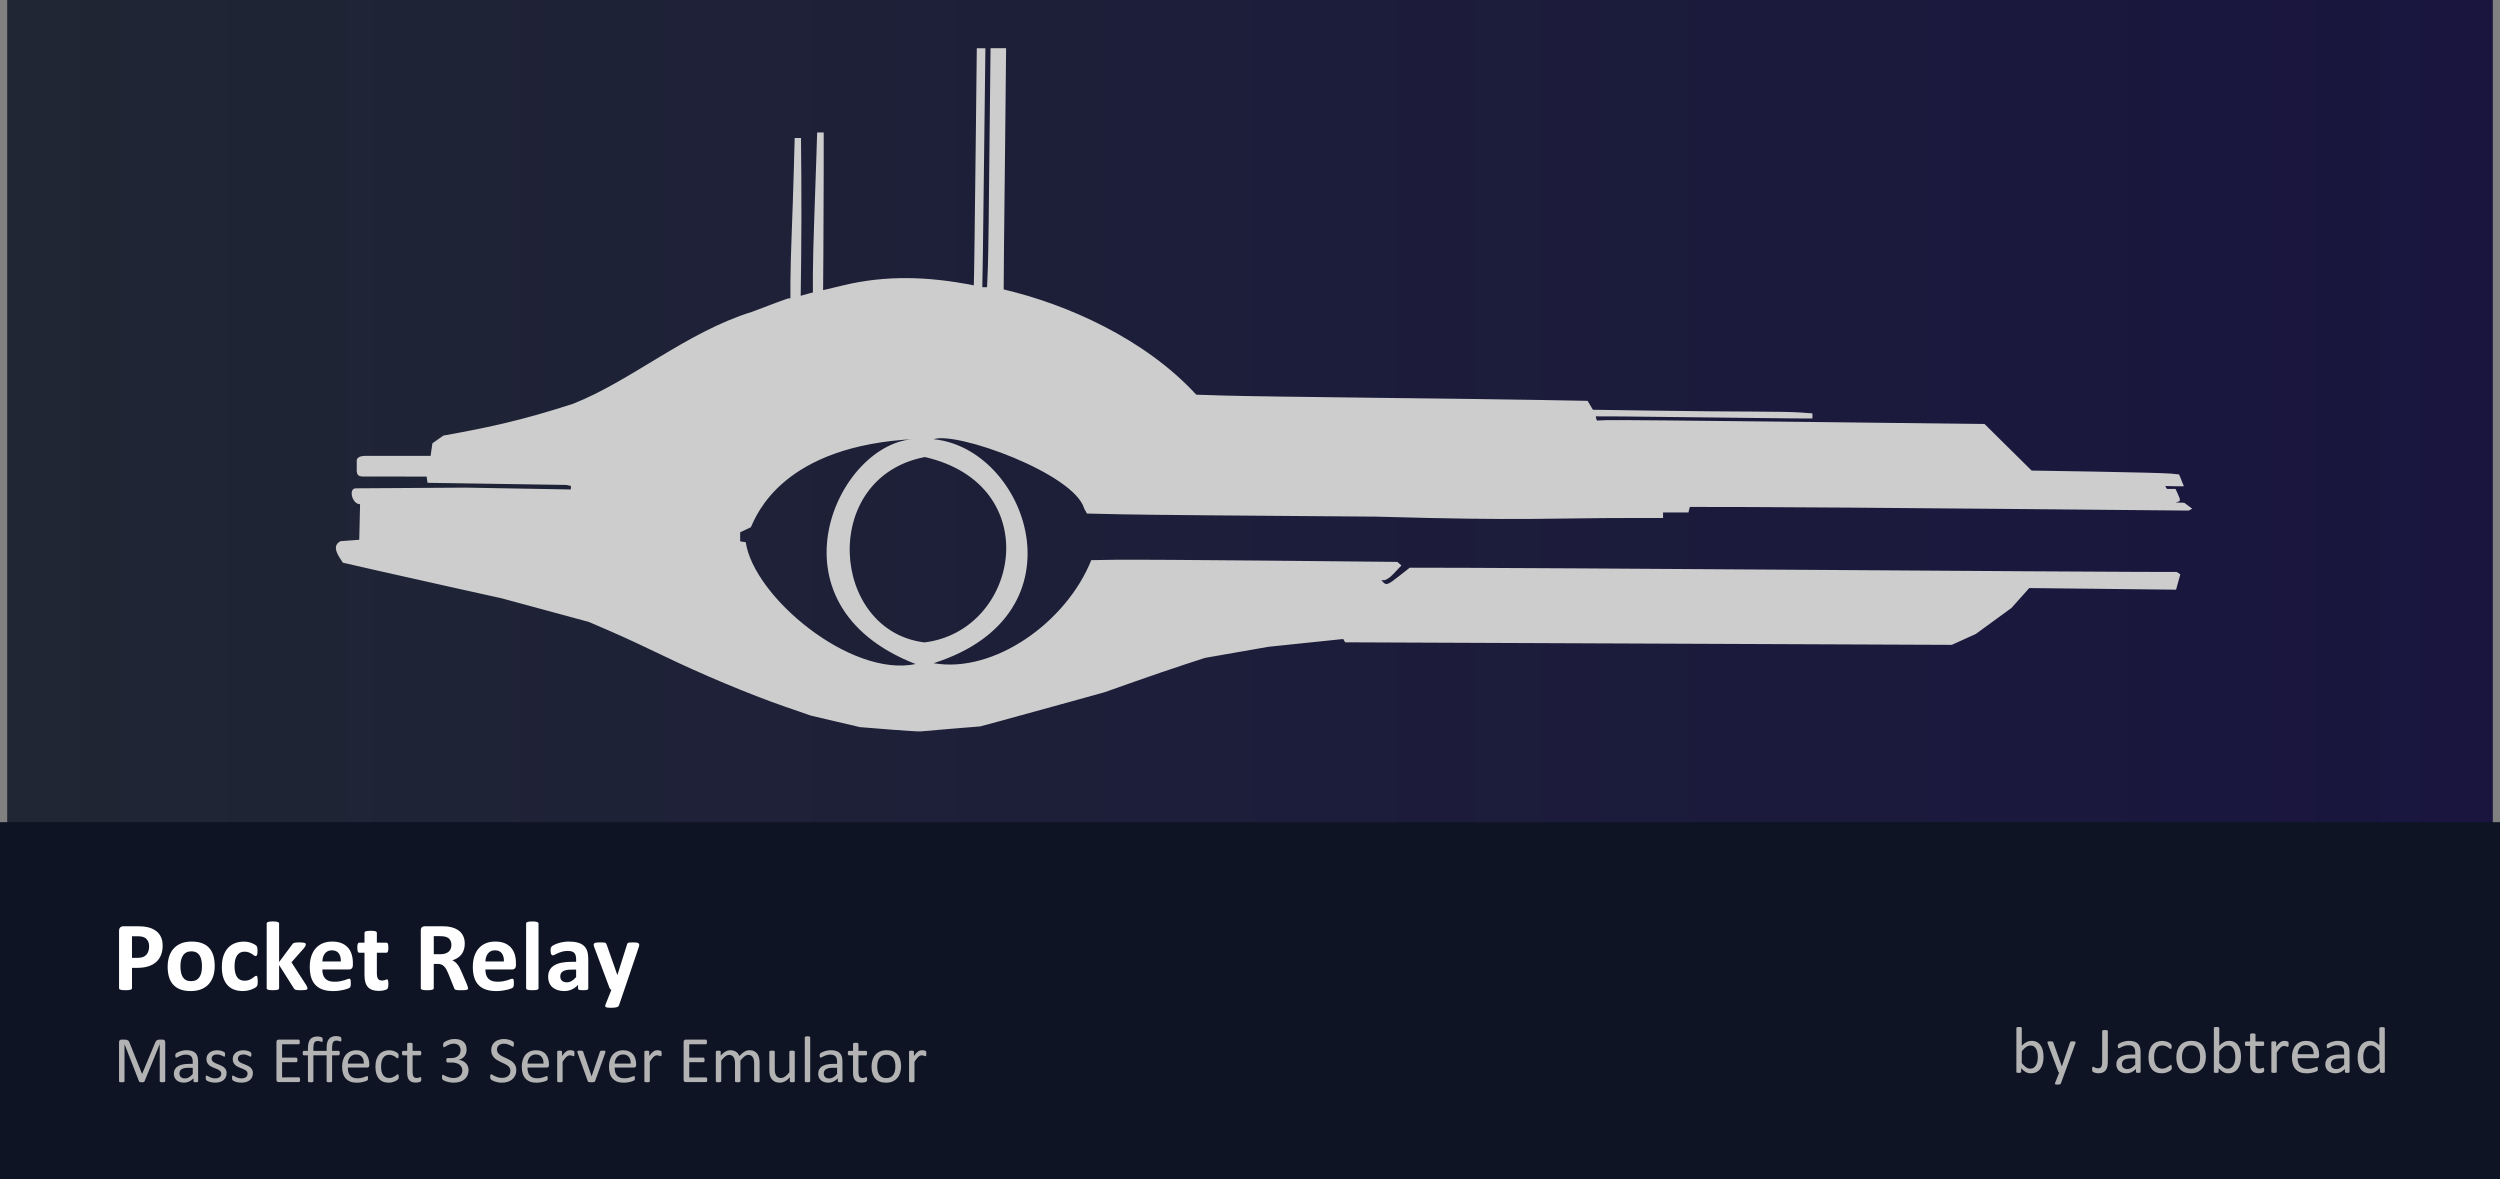 <?xml version="1.0" encoding="UTF-8" standalone="no"?>
<!-- Created with Inkscape (http://www.inkscape.org/) -->

<svg
   width="210mm"
   height="99.062mm"
   viewBox="0 0 210 99.062"
   version="1.1"
   id="svg5"
   xml:space="preserve"
   xmlns:xlink="http://www.w3.org/1999/xlink"
   xmlns="http://www.w3.org/2000/svg"
   xmlns:svg="http://www.w3.org/2000/svg"><rect x="0" y="0" width="210" height="99.062" fill="#808080" stroke="none"/><defs
     id="defs2"><linearGradient
       id="linearGradient3954"><stop
         style="stop-color:#202634;stop-opacity:1;"
         offset="0"
         id="stop3950" /><stop
         style="stop-color:#19153f;stop-opacity:1;"
         offset="1"
         id="stop3952" /></linearGradient><linearGradient
       xlink:href="#linearGradient3954"
       id="linearGradient3956"
       x1="0.604"
       y1="50"
       x2="209.396"
       y2="50"
       gradientUnits="userSpaceOnUse" /></defs><g
     id="layer1"
     transform="translate(0,-0.604)"><rect
       style="fill:url(#linearGradient3956);fill-opacity:1;stroke:none;stroke-width:1.207;stroke-linejoin:bevel;paint-order:stroke markers fill"
       id="rect525"
       width="208.793"
       height="98.793"
       x="0.604"
       y="0.604" /><path
       id="path3528"
       style="fill:#cdcdcd;fill-opacity:1;stroke:none;stroke-width:0.014;stroke-linejoin:bevel;stroke-dasharray:none;stroke-opacity:1"
       d="m 82.051,4.657 -0.08,7.238 c -0.076,6.954 -0.154,12.66 -0.172,12.679 -3.895,-0.774 -7.439,-0.849 -10.962,-0.003 -0.641,0.154 -1.285,0.308 -1.431,0.343 l -0.265,0.063 0.024,-3.286 c 0.013,-1.807 0.025,-4.788 0.026,-6.623 l 0.001,-3.337 H 68.917 68.64 l -0.065,2.06 c -0.035,1.133 -0.116,3.498 -0.18,5.253 -0.064,1.756 -0.115,3.853 -0.114,4.66 l 0.002,1.468 -0.305,0.076 c -0.168,0.042 -0.398,0.105 -0.512,0.141 l -0.207,0.064 0.04,-3.233 c 0.022,-1.778 0.027,-4.761 0.012,-6.629 l -0.027,-3.396 h -0.266 -0.265 l -0.075,2.757 c -0.041,1.516 -0.121,3.906 -0.177,5.311 -0.056,1.405 -0.103,3.194 -0.104,3.977 l -0.002,1.422 h -0.14 c -0.077,0 -1.464,0.51 -3.082,1.134 -5.516,1.707 -10.159,5.808 -15.034,7.724 -4.134,1.344 -6.949,1.966 -10.899,2.674 l -0.459,0.325 -0.459,0.325 -0.075,0.527 -0.075,0.526 h -2.781 -2.78 c -0.316,0.01 -0.654,0.131 -0.645,0.398 v 0.45 0.45 c 0.043,0.212 0.042,0.425 0.5,0.436 l 2.686,0.004 2.686,0.004 0.035,0.261 0.036,0.261 5.831,0.089 5.831,0.09 0.389,0.084 -0.014,0.297 -8.815,-0.155 -9.219,0.058 c -0.675,-0.031 -0.351,1.336 0.333,1.334 l -0.034,1.494 -0.034,1.494 -0.782,0.058 -0.782,0.059 c -0.661,0.324 -0.364,0.949 -0.065,1.419 l 0.253,0.389 2.721,0.621 c 1.497,0.341 4.495,1.014 6.664,1.494 l 3.943,0.873 3.664,0.993 3.665,0.993 1.833,0.79 c 1.008,0.435 2.982,1.349 4.387,2.031 3.176,1.543 7.304,3.273 10.218,4.282 l 2.221,0.769 2.055,0.482 2.055,0.482 2.443,0.197 5.16e-4,10e-4 c 1.344,0.108 2.543,0.182 2.665,0.164 0.122,-0.018 1.297,-0.12 2.61,-0.226 l 2.387,-0.193 1.5,-0.404 c 0.825,-0.222 3.173,-0.868 5.22,-1.435 l 3.721,-1.031 2.499,-0.882 c 1.374,-0.485 3.274,-1.135 4.22,-1.443 l 1.721,-0.561 2.665,-0.466 2.665,-0.466 3.143,-0.328 3.143,-0.327 0.082,0.139 0.082,0.138 25.478,0.107 25.478,0.107 1.007,-0.456 1.007,-0.456 1.499,-1.093 1.5,-1.093 0.747,-0.837 0.747,-0.836 6.166,0.068 6.166,0.069 0.179,-0.645 0.179,-0.645 -0.15,-0.1 -0.151,-0.1 -3.11,-0.005 c -1.71,-0.002 -14.33,-0.08 -28.044,-0.173 -13.714,-0.093 -26.812,-0.17 -29.107,-0.172 l -4.173,-0.003 -0.88,0.693 c -0.941,0.742 -1.081,0.797 -1.34,0.526 l -0.167,-0.174 h 0.262 c 0.36,-0.108 0.595,-0.353 0.846,-0.619 l 0.585,-0.619 -0.172,-0.15 -0.173,-0.149 -10.856,-0.106 c -5.971,-0.058 -11.756,-0.091 -12.855,-0.073 l -1.998,0.033 c -2.08,5.207 -8.159,9.542 -13.243,8.655 12.928,-4.105 7.821,-18.064 0,-18.813 1.903,-0.686 11.782,2.868 12.648,5.814 l 0.231,0.429 3.013,0.067 c 1.657,0.037 11.23,0.124 21.274,0.193 12.791,0.364 14.311,0.114 21.618,0.114 h 2.492 v -0.232 -0.233 h 1.065 1.066 l 0.058,-0.232 0.058,-0.232 5.124,0.009 c 2.818,0.005 12.246,0.074 20.951,0.153 l 15.826,0.144 0.151,-0.078 0.151,-0.078 -0.335,-0.25 -0.335,-0.249 -0.372,-0.013 -0.372,-0.013 0.194,-0.053 c 0.241,-0.066 0.242,-0.155 0.007,-0.671 l -0.188,-0.41 h -0.361 -0.362 l -0.074,-0.125 -0.074,-0.125 0.595,0.019 c 0.327,0.01 0.681,0.014 0.785,0.009 l 0.19,-0.01 -0.2,-0.494 -0.2,-0.493 -0.712,-0.072 c -0.392,-0.04 -3.179,-0.114 -6.194,-0.164 l -5.482,-0.091 -1.978,-1.955 -1.978,-1.955 -15.475,-0.182 c -8.511,-0.1 -15.837,-0.165 -16.279,-0.145 l -0.805,0.037 -0.059,-0.162 c -0.032,-0.089 -0.045,-0.175 -0.028,-0.191 0.017,-0.016 3.404,0.015 7.527,0.069 4.123,0.054 8.209,0.101 9.08,0.104 l 1.582,0.006 v -0.215 -0.214 l -1.016,-0.075 c -0.559,-0.042 -2.346,-0.076 -3.971,-0.076 -1.625,-7e-5 -5.316,-0.035 -8.204,-0.077 l -5.25,-0.076 -0.221,-0.374 -0.221,-0.374 -4.025,-0.074 c -2.214,-0.041 -8.573,-0.124 -14.131,-0.186 -5.559,-0.061 -11.144,-0.144 -12.412,-0.185 l -2.305,-0.073 c -4.331,-4.706 -10.86,-7.594 -16.179,-8.84 -0.011,-0.008 0.047,-5.761 0.128,-12.784 0.047,-4.108 0.053,-5.136 0.076,-7.48 h -1.306 c -0.031,2.181 -0.062,4.878 -0.087,7.886 -0.039,4.884 -0.102,9.625 -0.139,10.535 l -0.068,1.654 h -0.199 -0.199 l 0.049,-2.931 c 0.027,-1.612 0.097,-7.317 0.156,-12.678 L 82.773,4.657 Z M 76.914,37.481 c -6.552,0.171 -12.899,13.891 0,18.903 -5.493,1.142 -13.596,-5.664 -14.272,-10.233 -0.156,-0.025 -0.312,-0.05 -0.468,-0.074 v -0.761 c 0.298,-0.14 0.596,-0.281 0.895,-0.422 C 63.569,43.825 65.757,38.012 76.914,37.481 Z m 0.777,1.514 c 10.216,2.345 7.94,14.592 -0.032,15.572 -7.921,-0.962 -8.837,-13.876 0.032,-15.572 z"
       class="UnoptimicedTransforms" /><rect
       style="fill:#0f1425;fill-opacity:1;stroke:none;stroke-width:1.222;stroke-linejoin:bevel;stroke-opacity:1;paint-order:stroke markers fill"
       id="rect3897"
       width="210"
       height="30"
       x="0"
       y="69.666" /><g
       aria-label="Pocket Relay"
       id="text3584"
       style="font-size:8.467px;font-family:Calibri;-inkscape-font-specification:Calibri;fill:#ffffff;stroke-width:1.224;stroke-linejoin:bevel;paint-order:stroke markers fill"><path
         d="m 13.663,80.034 q 0,0.451 -0.141,0.798 -0.141,0.347 -0.409,0.587 -0.269,0.236 -0.661,0.36 -0.389,0.124 -0.918,0.124 h -0.446 v 1.707 q 0,0.041 -0.029,0.074 -0.025,0.033 -0.087,0.054 -0.062,0.021 -0.165,0.033 -0.103,0.012 -0.265,0.012 -0.157,0 -0.265,-0.012 -0.103,-0.012 -0.165,-0.033 -0.062,-0.021 -0.087,-0.054 -0.025,-0.033 -0.025,-0.074 v -4.812 q 0,-0.194 0.099,-0.289 0.103,-0.099 0.269,-0.099 h 1.261 q 0.19,0 0.36,0.017 0.174,0.012 0.413,0.062 0.24,0.045 0.484,0.174 0.248,0.128 0.422,0.327 0.174,0.194 0.265,0.459 0.091,0.26 0.091,0.587 z m -1.137,0.079 q 0,-0.281 -0.099,-0.463 -0.099,-0.182 -0.244,-0.269 -0.145,-0.087 -0.306,-0.107 -0.157,-0.025 -0.327,-0.025 h -0.463 v 1.815 h 0.488 q 0.26,0 0.434,-0.07 0.178,-0.07 0.289,-0.194 0.112,-0.128 0.169,-0.302 0.058,-0.178 0.058,-0.384 z"
         style="-inkscape-font-specification:'Calibri Bold'"
         id="path8000" /><path
         d="m 18.037,81.737 q 0,0.471 -0.124,0.86 -0.124,0.389 -0.376,0.67 -0.252,0.281 -0.633,0.434 -0.38,0.153 -0.889,0.153 -0.492,0 -0.856,-0.136 -0.364,-0.136 -0.604,-0.397 -0.24,-0.26 -0.356,-0.641 -0.116,-0.38 -0.116,-0.868 0,-0.471 0.124,-0.86 0.128,-0.393 0.38,-0.67 0.252,-0.281 0.628,-0.434 0.38,-0.153 0.889,-0.153 0.496,0 0.86,0.136 0.364,0.132 0.599,0.393 0.24,0.26 0.356,0.641 0.116,0.38 0.116,0.872 z m -1.071,0.041 q 0,-0.273 -0.045,-0.5 -0.041,-0.232 -0.145,-0.401 -0.103,-0.169 -0.277,-0.265 -0.169,-0.095 -0.43,-0.095 -0.232,0 -0.405,0.087 -0.174,0.083 -0.285,0.248 -0.112,0.161 -0.169,0.393 -0.054,0.227 -0.054,0.521 0,0.273 0.045,0.504 0.045,0.227 0.145,0.397 0.103,0.169 0.277,0.265 0.174,0.091 0.43,0.091 0.236,0 0.409,-0.083 0.174,-0.087 0.285,-0.248 0.112,-0.161 0.165,-0.389 0.054,-0.232 0.054,-0.525 z"
         style="-inkscape-font-specification:'Calibri Bold'"
         id="path8002" /><path
         d="m 21.65,83.031 q 0,0.107 -0.008,0.182 -0.004,0.07 -0.017,0.12 -0.008,0.05 -0.025,0.083 -0.012,0.029 -0.062,0.079 -0.05,0.045 -0.169,0.116 -0.12,0.066 -0.273,0.12 -0.153,0.054 -0.335,0.087 -0.178,0.033 -0.368,0.033 -0.426,0 -0.757,-0.132 -0.327,-0.132 -0.55,-0.389 -0.223,-0.26 -0.339,-0.633 -0.112,-0.372 -0.112,-0.852 0,-0.554 0.136,-0.955 0.141,-0.405 0.389,-0.67 0.248,-0.265 0.587,-0.393 0.339,-0.128 0.744,-0.128 0.165,0 0.322,0.029 0.161,0.029 0.298,0.079 0.141,0.05 0.248,0.112 0.112,0.062 0.157,0.107 0.045,0.045 0.062,0.079 0.021,0.029 0.029,0.079 0.012,0.05 0.017,0.124 0.008,0.07 0.008,0.174 0,0.24 -0.041,0.339 -0.041,0.095 -0.107,0.095 -0.07,0 -0.149,-0.058 -0.079,-0.058 -0.186,-0.128 -0.107,-0.07 -0.256,-0.128 -0.149,-0.058 -0.356,-0.058 -0.405,0 -0.62,0.314 -0.215,0.31 -0.215,0.914 0,0.298 0.054,0.525 0.054,0.227 0.157,0.38 0.107,0.153 0.265,0.232 0.161,0.074 0.372,0.074 0.215,0 0.368,-0.062 0.157,-0.066 0.273,-0.145 0.116,-0.079 0.194,-0.141 0.079,-0.066 0.132,-0.066 0.037,0 0.062,0.021 0.025,0.021 0.037,0.079 0.017,0.054 0.025,0.141 0.008,0.087 0.008,0.223 z"
         style="-inkscape-font-specification:'Calibri Bold'"
         id="path8004" /><path
         d="m 25.83,83.622 q 0,0.041 -0.025,0.074 -0.021,0.029 -0.083,0.05 -0.058,0.017 -0.161,0.025 -0.103,0.012 -0.269,0.012 -0.169,0 -0.277,-0.008 -0.103,-0.008 -0.174,-0.025 -0.066,-0.021 -0.103,-0.054 -0.037,-0.033 -0.066,-0.087 l -1.228,-1.943 v 1.951 q 0,0.041 -0.025,0.074 -0.025,0.029 -0.087,0.05 -0.058,0.021 -0.157,0.029 -0.099,0.012 -0.252,0.012 -0.153,0 -0.252,-0.012 -0.099,-0.008 -0.161,-0.029 -0.058,-0.021 -0.083,-0.05 -0.025,-0.033 -0.025,-0.074 v -5.436 q 0,-0.041 0.025,-0.074 0.025,-0.033 0.083,-0.054 0.062,-0.025 0.161,-0.037 0.099,-0.012 0.252,-0.012 0.153,0 0.252,0.012 0.099,0.012 0.157,0.037 0.062,0.021 0.087,0.054 0.025,0.033 0.025,0.074 v 3.237 l 1.091,-1.468 q 0.033,-0.05 0.074,-0.087 0.041,-0.037 0.107,-0.058 0.07,-0.021 0.169,-0.029 0.103,-0.012 0.26,-0.012 0.153,0 0.256,0.012 0.107,0.008 0.169,0.029 0.066,0.021 0.091,0.054 0.025,0.029 0.025,0.074 0,0.062 -0.033,0.132 -0.029,0.07 -0.091,0.149 l -1.079,1.224 1.249,1.931 q 0.05,0.083 0.07,0.145 0.025,0.058 0.025,0.107 z"
         style="-inkscape-font-specification:'Calibri Bold'"
         id="path8006" /><path
         d="m 29.641,81.667 q 0,0.19 -0.087,0.281 -0.083,0.091 -0.232,0.091 H 27.078 q 0,0.236 0.054,0.43 0.058,0.19 0.178,0.327 0.124,0.132 0.314,0.203 0.194,0.07 0.463,0.07 0.273,0 0.48,-0.037 0.207,-0.041 0.356,-0.087 0.153,-0.05 0.252,-0.087 0.099,-0.041 0.161,-0.041 0.037,0 0.062,0.017 0.025,0.012 0.041,0.05 0.017,0.037 0.021,0.107 0.008,0.066 0.008,0.169 0,0.091 -0.004,0.157 -0.004,0.062 -0.012,0.107 -0.008,0.045 -0.025,0.079 -0.017,0.029 -0.045,0.058 -0.025,0.029 -0.145,0.079 -0.12,0.05 -0.306,0.099 -0.186,0.045 -0.426,0.079 -0.24,0.037 -0.513,0.037 -0.492,0 -0.864,-0.124 -0.368,-0.124 -0.616,-0.376 -0.248,-0.252 -0.372,-0.637 -0.12,-0.384 -0.12,-0.901 0,-0.492 0.128,-0.885 0.128,-0.397 0.372,-0.67 0.244,-0.277 0.591,-0.422 0.351,-0.145 0.79,-0.145 0.463,0 0.79,0.136 0.331,0.136 0.542,0.38 0.211,0.24 0.31,0.571 0.099,0.331 0.099,0.719 z m -1.009,-0.298 q 0.012,-0.438 -0.178,-0.686 -0.186,-0.252 -0.579,-0.252 -0.198,0 -0.347,0.074 -0.145,0.074 -0.244,0.203 -0.095,0.124 -0.149,0.298 -0.05,0.169 -0.058,0.364 z"
         style="-inkscape-font-specification:'Calibri Bold'"
         id="path8008" /><path
         d="m 32.622,83.254 q 0,0.182 -0.025,0.281 -0.021,0.095 -0.058,0.136 -0.037,0.037 -0.112,0.07 -0.07,0.029 -0.169,0.05 -0.095,0.025 -0.211,0.037 -0.112,0.012 -0.227,0.012 -0.31,0 -0.537,-0.079 -0.227,-0.079 -0.376,-0.24 -0.149,-0.165 -0.219,-0.413 -0.07,-0.248 -0.07,-0.587 v -1.889 h -0.442 q -0.079,0 -0.12,-0.095 -0.041,-0.099 -0.041,-0.327 0,-0.12 0.008,-0.203 0.012,-0.083 0.033,-0.128 0.021,-0.05 0.05,-0.07 0.033,-0.021 0.074,-0.021 h 0.438 v -0.823 q 0,-0.041 0.021,-0.074 0.025,-0.033 0.083,-0.054 0.062,-0.025 0.161,-0.033 0.103,-0.012 0.252,-0.012 0.153,0 0.252,0.012 0.103,0.008 0.161,0.033 0.058,0.021 0.083,0.054 0.025,0.033 0.025,0.074 v 0.823 h 0.802 q 0.041,0 0.07,0.021 0.033,0.021 0.054,0.07 0.021,0.045 0.029,0.128 0.012,0.083 0.012,0.203 0,0.227 -0.041,0.327 -0.041,0.095 -0.12,0.095 h -0.806 v 1.732 q 0,0.302 0.095,0.455 0.095,0.149 0.339,0.149 0.083,0 0.149,-0.012 0.066,-0.017 0.116,-0.033 0.054,-0.021 0.087,-0.033 0.037,-0.017 0.066,-0.017 0.025,0 0.045,0.017 0.025,0.012 0.037,0.058 0.012,0.041 0.021,0.116 0.012,0.074 0.012,0.19 z"
         style="-inkscape-font-specification:'Calibri Bold'"
         id="path8010" /><path
         d="m 39.319,83.618 q 0,0.045 -0.017,0.079 -0.017,0.029 -0.079,0.05 -0.062,0.021 -0.182,0.029 -0.12,0.008 -0.327,0.008 -0.174,0 -0.277,-0.008 -0.103,-0.008 -0.165,-0.029 -0.058,-0.025 -0.083,-0.058 -0.025,-0.037 -0.041,-0.087 l -0.48,-1.195 q -0.087,-0.203 -0.169,-0.36 -0.083,-0.157 -0.186,-0.26 -0.099,-0.107 -0.232,-0.161 -0.132,-0.054 -0.306,-0.054 h -0.339 v 2.038 q 0,0.041 -0.029,0.074 -0.025,0.033 -0.087,0.054 -0.062,0.021 -0.165,0.033 -0.103,0.012 -0.265,0.012 -0.157,0 -0.265,-0.012 -0.103,-0.012 -0.165,-0.033 -0.062,-0.021 -0.087,-0.054 -0.025,-0.033 -0.025,-0.074 v -4.858 q 0,-0.182 0.091,-0.26 0.095,-0.083 0.232,-0.083 h 1.385 q 0.211,0 0.347,0.008 0.136,0.008 0.248,0.021 0.322,0.045 0.579,0.157 0.26,0.112 0.438,0.294 0.182,0.178 0.277,0.426 0.095,0.244 0.095,0.562 0,0.269 -0.07,0.492 -0.066,0.219 -0.198,0.393 -0.132,0.174 -0.327,0.302 -0.194,0.128 -0.442,0.207 0.12,0.058 0.223,0.141 0.107,0.083 0.198,0.203 0.095,0.116 0.178,0.269 0.083,0.149 0.161,0.339 l 0.451,1.054 q 0.062,0.157 0.083,0.232 0.021,0.07 0.021,0.112 z m -1.401,-3.63 q 0,-0.265 -0.12,-0.446 -0.12,-0.182 -0.393,-0.256 -0.083,-0.021 -0.19,-0.033 -0.103,-0.012 -0.289,-0.012 h -0.488 v 1.517 h 0.554 q 0.232,0 0.405,-0.054 0.174,-0.058 0.289,-0.157 0.116,-0.103 0.174,-0.244 0.058,-0.141 0.058,-0.314 z"
         style="-inkscape-font-specification:'Calibri Bold'"
         id="path8012" /><path
         d="m 43.338,81.667 q 0,0.19 -0.087,0.281 -0.083,0.091 -0.232,0.091 h -2.245 q 0,0.236 0.054,0.43 0.058,0.19 0.178,0.327 0.124,0.132 0.314,0.203 0.194,0.07 0.463,0.07 0.273,0 0.48,-0.037 0.207,-0.041 0.356,-0.087 0.153,-0.05 0.252,-0.087 0.099,-0.041 0.161,-0.041 0.037,0 0.062,0.017 0.025,0.012 0.041,0.05 0.017,0.037 0.021,0.107 0.008,0.066 0.008,0.169 0,0.091 -0.004,0.157 -0.004,0.062 -0.012,0.107 -0.008,0.045 -0.025,0.079 -0.017,0.029 -0.045,0.058 -0.025,0.029 -0.145,0.079 -0.12,0.05 -0.306,0.099 -0.186,0.045 -0.426,0.079 -0.24,0.037 -0.513,0.037 -0.492,0 -0.864,-0.124 -0.368,-0.124 -0.616,-0.376 -0.248,-0.252 -0.372,-0.637 -0.12,-0.384 -0.12,-0.901 0,-0.492 0.128,-0.885 0.128,-0.397 0.372,-0.67 0.244,-0.277 0.591,-0.422 0.351,-0.145 0.79,-0.145 0.463,0 0.79,0.136 0.331,0.136 0.542,0.38 0.211,0.24 0.31,0.571 0.099,0.331 0.099,0.719 z m -1.009,-0.298 q 0.012,-0.438 -0.178,-0.686 -0.186,-0.252 -0.579,-0.252 -0.198,0 -0.347,0.074 -0.145,0.074 -0.244,0.203 -0.095,0.124 -0.149,0.298 -0.05,0.169 -0.058,0.364 z"
         style="-inkscape-font-specification:'Calibri Bold'"
         id="path8014" /><path
         d="m 45.235,83.618 q 0,0.041 -0.025,0.074 -0.025,0.029 -0.087,0.05 -0.058,0.021 -0.157,0.029 -0.099,0.012 -0.252,0.012 -0.153,0 -0.252,-0.012 -0.099,-0.008 -0.161,-0.029 -0.058,-0.021 -0.083,-0.05 -0.025,-0.033 -0.025,-0.074 v -5.436 q 0,-0.041 0.025,-0.074 0.025,-0.033 0.083,-0.054 0.062,-0.025 0.161,-0.037 0.099,-0.012 0.252,-0.012 0.153,0 0.252,0.012 0.099,0.012 0.157,0.037 0.062,0.021 0.087,0.054 0.025,0.033 0.025,0.074 z"
         style="-inkscape-font-specification:'Calibri Bold'"
         id="path8016" /><path
         d="m 49.415,83.631 q 0,0.058 -0.041,0.091 -0.041,0.033 -0.132,0.045 -0.087,0.017 -0.26,0.017 -0.186,0 -0.273,-0.017 -0.083,-0.012 -0.12,-0.045 -0.033,-0.033 -0.033,-0.091 v -0.294 q -0.227,0.244 -0.521,0.38 -0.289,0.136 -0.645,0.136 -0.294,0 -0.542,-0.079 -0.244,-0.074 -0.426,-0.223 -0.178,-0.153 -0.277,-0.376 -0.099,-0.223 -0.099,-0.521 0,-0.322 0.124,-0.558 0.128,-0.24 0.376,-0.393 0.252,-0.157 0.624,-0.232 0.372,-0.074 0.864,-0.074 h 0.36 v -0.223 q 0,-0.174 -0.037,-0.302 -0.033,-0.132 -0.116,-0.219 -0.079,-0.087 -0.215,-0.128 -0.132,-0.041 -0.331,-0.041 -0.26,0 -0.467,0.058 -0.203,0.058 -0.36,0.128 -0.157,0.07 -0.265,0.128 -0.103,0.058 -0.169,0.058 -0.045,0 -0.083,-0.029 -0.033,-0.029 -0.058,-0.083 -0.021,-0.054 -0.033,-0.132 -0.012,-0.079 -0.012,-0.174 0,-0.128 0.021,-0.203 0.021,-0.074 0.079,-0.132 0.058,-0.062 0.203,-0.132 0.145,-0.074 0.339,-0.136 0.194,-0.062 0.422,-0.099 0.232,-0.041 0.475,-0.041 0.434,0 0.74,0.087 0.31,0.083 0.508,0.26 0.198,0.174 0.289,0.451 0.091,0.277 0.091,0.657 z m -1.021,-1.579 h -0.397 q -0.252,0 -0.43,0.037 -0.178,0.037 -0.289,0.112 -0.112,0.074 -0.165,0.182 -0.05,0.103 -0.05,0.24 0,0.232 0.145,0.364 0.149,0.132 0.409,0.132 0.219,0 0.401,-0.112 0.186,-0.112 0.376,-0.327 z"
         style="-inkscape-font-specification:'Calibri Bold'"
         id="path8018" /><path
         d="m 52.437,83.759 -0.446,1.306 q -0.037,0.103 -0.203,0.149 -0.165,0.045 -0.484,0.045 -0.165,0 -0.265,-0.017 -0.099,-0.012 -0.149,-0.045 -0.05,-0.033 -0.054,-0.083 -0.004,-0.05 0.025,-0.12 l 0.492,-1.236 q -0.054,-0.025 -0.099,-0.074 -0.041,-0.054 -0.062,-0.112 L 49.923,80.183 q -0.054,-0.145 -0.054,-0.219 0,-0.079 0.05,-0.12 0.05,-0.045 0.165,-0.062 0.12,-0.017 0.314,-0.017 0.178,0 0.281,0.008 0.103,0.004 0.161,0.029 0.058,0.025 0.087,0.079 0.029,0.05 0.058,0.145 l 0.868,2.468 h 0.012 l 0.794,-2.518 q 0.025,-0.107 0.062,-0.141 0.041,-0.037 0.132,-0.054 0.091,-0.017 0.318,-0.017 0.178,0 0.294,0.017 0.12,0.017 0.174,0.062 0.058,0.045 0.058,0.124 0,0.074 -0.033,0.178 z"
         style="-inkscape-font-specification:'Calibri Bold'"
         id="path8020" /></g><g
       aria-label="Mass Effect 3 Server Emulator"
       transform="scale(1,1)"
       id="text3789"
       style="font-size:5.645px;font-family:Calibri;-inkscape-font-specification:Calibri;fill:#b3b3b3;stroke-width:1.224;stroke-linejoin:bevel;paint-order:stroke markers fill"><path
         d="m 13.878,91.425 q 0,0.022 -0.011,0.039 -0.011,0.017 -0.039,0.028 -0.028,0.008 -0.072,0.014 -0.041,0.008 -0.11,0.008 -0.063,0 -0.11,-0.008 -0.044,-0.005 -0.072,-0.014 -0.025,-0.011 -0.036,-0.028 -0.011,-0.017 -0.011,-0.039 v -3.106 h -0.005 l -1.271,3.12 q -0.008,0.019 -0.025,0.033 -0.014,0.014 -0.044,0.025 -0.028,0.008 -0.069,0.011 -0.039,0.005 -0.094,0.005 -0.058,0 -0.099,-0.005 -0.041,-0.005 -0.069,-0.014 -0.028,-0.011 -0.044,-0.025 -0.014,-0.014 -0.019,-0.03 l -1.215,-3.12 h -0.003 v 3.106 q 0,0.022 -0.011,0.039 -0.011,0.017 -0.039,0.028 -0.028,0.008 -0.072,0.014 -0.044,0.008 -0.113,0.008 -0.066,0 -0.11,-0.008 -0.044,-0.005 -0.072,-0.014 -0.025,-0.011 -0.036,-0.028 -0.008,-0.017 -0.008,-0.039 v -3.28 q 0,-0.116 0.061,-0.165 0.061,-0.05 0.135,-0.05 h 0.287 q 0.088,0 0.154,0.017 0.066,0.017 0.116,0.052 0.05,0.036 0.083,0.091 0.033,0.055 0.058,0.13 l 1.034,2.583 h 0.014 l 1.075,-2.574 q 0.03,-0.083 0.066,-0.141 0.036,-0.058 0.077,-0.091 0.044,-0.036 0.096,-0.05 0.052,-0.017 0.121,-0.017 h 0.3 q 0.041,0 0.077,0.014 0.039,0.011 0.063,0.039 0.028,0.025 0.044,0.066 0.017,0.039 0.017,0.096 z"
         id="path8045" /><path
         d="m 16.643,91.43 q 0,0.033 -0.022,0.05 -0.022,0.017 -0.061,0.025 -0.039,0.008 -0.113,0.008 -0.072,0 -0.116,-0.008 -0.041,-0.008 -0.061,-0.025 -0.019,-0.017 -0.019,-0.05 v -0.248 q -0.163,0.174 -0.364,0.27 -0.198,0.096 -0.422,0.096 -0.196,0 -0.356,-0.052 -0.157,-0.05 -0.27,-0.146 -0.11,-0.096 -0.174,-0.237 -0.061,-0.141 -0.061,-0.32 0,-0.209 0.085,-0.364 0.085,-0.154 0.245,-0.256 0.16,-0.102 0.391,-0.152 0.232,-0.052 0.521,-0.052 h 0.342 V 89.776 q 0,-0.143 -0.03,-0.254 -0.03,-0.11 -0.099,-0.182 -0.066,-0.074 -0.174,-0.11 -0.107,-0.039 -0.265,-0.039 -0.168,0 -0.303,0.041 -0.132,0.039 -0.234,0.088 -0.099,0.047 -0.168,0.088 -0.066,0.039 -0.099,0.039 -0.022,0 -0.039,-0.011 -0.017,-0.011 -0.03,-0.033 -0.011,-0.022 -0.017,-0.055 -0.005,-0.036 -0.005,-0.077 0,-0.069 0.008,-0.107 0.011,-0.041 0.047,-0.077 0.039,-0.036 0.13,-0.083 0.091,-0.05 0.209,-0.088 0.119,-0.041 0.259,-0.066 0.141,-0.028 0.284,-0.028 0.267,0 0.455,0.061 0.187,0.061 0.303,0.179 0.116,0.116 0.168,0.289 0.052,0.174 0.052,0.405 z m -0.452,-1.133 h -0.389 q -0.187,0 -0.325,0.033 -0.138,0.03 -0.229,0.094 -0.091,0.061 -0.135,0.149 -0.041,0.085 -0.041,0.198 0,0.193 0.121,0.309 0.124,0.113 0.345,0.113 0.179,0 0.331,-0.091 0.154,-0.091 0.322,-0.278 z"
         id="path8047" /><path
         d="m 19.035,90.752 q 0,0.19 -0.072,0.339 -0.069,0.149 -0.198,0.251 -0.13,0.102 -0.309,0.154 -0.179,0.052 -0.394,0.052 -0.132,0 -0.254,-0.022 -0.119,-0.019 -0.215,-0.05 -0.094,-0.033 -0.16,-0.066 -0.066,-0.036 -0.096,-0.063 -0.03,-0.028 -0.044,-0.077 -0.014,-0.05 -0.014,-0.135 0,-0.052 0.005,-0.088 0.005,-0.036 0.014,-0.058 0.008,-0.022 0.022,-0.03 0.017,-0.011 0.036,-0.011 0.03,0 0.088,0.039 0.061,0.036 0.146,0.08 0.088,0.044 0.207,0.083 0.119,0.036 0.273,0.036 0.116,0 0.209,-0.025 0.094,-0.025 0.163,-0.072 0.069,-0.05 0.105,-0.124 0.039,-0.074 0.039,-0.176 0,-0.105 -0.055,-0.176 -0.052,-0.072 -0.141,-0.127 -0.088,-0.055 -0.198,-0.096 -0.11,-0.044 -0.229,-0.091 -0.116,-0.047 -0.229,-0.105 -0.11,-0.061 -0.198,-0.146 -0.088,-0.085 -0.143,-0.204 -0.052,-0.119 -0.052,-0.284 0,-0.146 0.055,-0.278 0.058,-0.135 0.171,-0.234 0.113,-0.102 0.281,-0.163 0.171,-0.061 0.397,-0.061 0.099,0 0.198,0.017 0.099,0.017 0.179,0.041 0.08,0.025 0.135,0.055 0.058,0.028 0.085,0.05 0.03,0.022 0.039,0.039 0.011,0.017 0.014,0.039 0.005,0.019 0.008,0.05 0.005,0.03 0.005,0.074 0,0.047 -0.005,0.083 -0.003,0.033 -0.014,0.055 -0.008,0.022 -0.022,0.033 -0.014,0.008 -0.03,0.008 -0.025,0 -0.072,-0.03 -0.047,-0.03 -0.121,-0.063 -0.074,-0.036 -0.176,-0.066 -0.099,-0.03 -0.229,-0.03 -0.116,0 -0.204,0.028 -0.088,0.025 -0.146,0.074 -0.055,0.047 -0.085,0.113 -0.028,0.066 -0.028,0.143 0,0.107 0.055,0.182 0.055,0.072 0.143,0.127 0.088,0.055 0.201,0.099 0.113,0.044 0.229,0.091 0.119,0.047 0.232,0.105 0.116,0.058 0.204,0.141 0.088,0.083 0.141,0.198 0.055,0.116 0.055,0.276 z"
         id="path8049" /><path
         d="m 21.243,90.752 q 0,0.19 -0.072,0.339 -0.069,0.149 -0.198,0.251 -0.13,0.102 -0.309,0.154 -0.179,0.052 -0.394,0.052 -0.132,0 -0.254,-0.022 -0.119,-0.019 -0.215,-0.05 -0.094,-0.033 -0.16,-0.066 -0.066,-0.036 -0.096,-0.063 -0.03,-0.028 -0.044,-0.077 -0.014,-0.05 -0.014,-0.135 0,-0.052 0.005,-0.088 0.005,-0.036 0.014,-0.058 0.008,-0.022 0.022,-0.03 0.017,-0.011 0.036,-0.011 0.03,0 0.088,0.039 0.061,0.036 0.146,0.08 0.088,0.044 0.207,0.083 0.119,0.036 0.273,0.036 0.116,0 0.209,-0.025 0.094,-0.025 0.163,-0.072 0.069,-0.05 0.105,-0.124 0.039,-0.074 0.039,-0.176 0,-0.105 -0.055,-0.176 -0.052,-0.072 -0.141,-0.127 -0.088,-0.055 -0.198,-0.096 -0.11,-0.044 -0.229,-0.091 -0.116,-0.047 -0.229,-0.105 -0.11,-0.061 -0.198,-0.146 -0.088,-0.085 -0.143,-0.204 -0.052,-0.119 -0.052,-0.284 0,-0.146 0.055,-0.278 0.058,-0.135 0.171,-0.234 0.113,-0.102 0.281,-0.163 0.171,-0.061 0.397,-0.061 0.099,0 0.198,0.017 0.099,0.017 0.179,0.041 0.08,0.025 0.135,0.055 0.058,0.028 0.085,0.05 0.03,0.022 0.039,0.039 0.011,0.017 0.014,0.039 0.005,0.019 0.008,0.05 0.005,0.03 0.005,0.074 0,0.047 -0.005,0.083 -0.003,0.033 -0.014,0.055 -0.008,0.022 -0.022,0.033 -0.014,0.008 -0.03,0.008 -0.025,0 -0.072,-0.03 -0.047,-0.03 -0.121,-0.063 -0.074,-0.036 -0.176,-0.066 -0.099,-0.03 -0.229,-0.03 -0.116,0 -0.204,0.028 -0.088,0.025 -0.146,0.074 -0.055,0.047 -0.085,0.113 -0.028,0.066 -0.028,0.143 0,0.107 0.055,0.182 0.055,0.072 0.143,0.127 0.088,0.055 0.201,0.099 0.113,0.044 0.229,0.091 0.119,0.047 0.232,0.105 0.116,0.058 0.204,0.141 0.088,0.083 0.141,0.198 0.055,0.116 0.055,0.276 z"
         id="path8051" /><path
         d="m 25.206,91.301 q 0,0.05 -0.005,0.088 -0.005,0.036 -0.019,0.061 -0.014,0.025 -0.033,0.036 -0.017,0.011 -0.039,0.011 h -1.712 q -0.063,0 -0.121,-0.041 -0.055,-0.044 -0.055,-0.152 v -3.181 q 0,-0.107 0.055,-0.149 0.058,-0.044 0.121,-0.044 h 1.692 q 0.022,0 0.039,0.011 0.019,0.011 0.03,0.036 0.011,0.025 0.017,0.063 0.008,0.036 0.008,0.091 0,0.05 -0.008,0.088 -0.005,0.036 -0.017,0.061 -0.011,0.022 -0.03,0.033 -0.017,0.011 -0.039,0.011 h -1.395 v 1.119 h 1.196 q 0.022,0 0.039,0.014 0.019,0.011 0.03,0.033 0.014,0.022 0.019,0.061 0.005,0.039 0.005,0.091 0,0.05 -0.005,0.085 -0.005,0.036 -0.019,0.058 -0.011,0.022 -0.03,0.033 -0.017,0.008 -0.039,0.008 h -1.196 v 1.276 H 25.11 q 0.022,0 0.039,0.011 0.019,0.011 0.033,0.036 0.014,0.022 0.019,0.061 0.005,0.036 0.005,0.091 z"
         id="path8053" /><path
         d="m 28.679,87.924 q 0,0.088 -0.014,0.127 -0.014,0.039 -0.05,0.039 -0.022,0 -0.052,-0.011 -0.028,-0.011 -0.072,-0.025 -0.041,-0.017 -0.096,-0.028 -0.055,-0.014 -0.127,-0.014 -0.204,0 -0.289,0.141 -0.083,0.141 -0.083,0.449 v 0.273 h 0.554 q 0.022,0 0.039,0.011 0.017,0.008 0.028,0.033 0.014,0.022 0.019,0.058 0.005,0.036 0.005,0.088 0,0.099 -0.025,0.143 -0.022,0.044 -0.066,0.044 H 27.896 v 2.175 q 0,0.022 -0.011,0.039 -0.011,0.014 -0.039,0.025 -0.025,0.011 -0.069,0.017 -0.044,0.005 -0.11,0.005 -0.066,0 -0.11,-0.005 -0.044,-0.005 -0.072,-0.017 -0.025,-0.011 -0.036,-0.025 -0.011,-0.017 -0.011,-0.039 V 89.253 h -1.114 v 2.175 q 0,0.022 -0.011,0.039 -0.011,0.014 -0.039,0.025 -0.025,0.011 -0.069,0.017 -0.044,0.005 -0.11,0.005 -0.066,0 -0.11,-0.005 -0.044,-0.005 -0.072,-0.017 -0.025,-0.011 -0.036,-0.025 -0.011,-0.017 -0.011,-0.039 V 89.253 h -0.35 q -0.044,0 -0.066,-0.044 -0.022,-0.044 -0.022,-0.143 0,-0.052 0.005,-0.088 0.005,-0.036 0.017,-0.058 0.011,-0.025 0.028,-0.033 0.017,-0.011 0.039,-0.011 h 0.35 V 88.641 q 0,-0.256 0.05,-0.438 0.05,-0.185 0.149,-0.303 0.099,-0.119 0.245,-0.174 0.149,-0.058 0.345,-0.058 0.121,0 0.212,0.022 0.091,0.019 0.149,0.044 0.028,0.011 0.044,0.028 0.017,0.017 0.028,0.044 0.011,0.025 0.014,0.063 0.005,0.036 0.005,0.088 0,0.088 -0.014,0.13 -0.014,0.039 -0.05,0.039 -0.022,0 -0.052,-0.011 -0.028,-0.014 -0.072,-0.028 -0.044,-0.017 -0.099,-0.028 -0.055,-0.014 -0.127,-0.014 -0.204,0 -0.287,0.141 -0.083,0.141 -0.083,0.449 v 0.24 h 1.114 v -0.267 q 0,-0.256 0.05,-0.438 0.052,-0.185 0.152,-0.303 0.099,-0.119 0.245,-0.174 0.149,-0.058 0.345,-0.058 0.119,0 0.209,0.022 0.094,0.019 0.152,0.044 0.025,0.011 0.041,0.028 0.019,0.017 0.028,0.044 0.011,0.025 0.014,0.063 0.005,0.036 0.005,0.088 z"
         id="path8055" /><path
         d="m 31.019,90.08 q 0,0.107 -0.055,0.154 -0.052,0.044 -0.121,0.044 h -1.626 q 0,0.207 0.041,0.372 0.041,0.165 0.138,0.284 0.096,0.119 0.251,0.182 0.154,0.063 0.378,0.063 0.176,0 0.314,-0.028 0.138,-0.03 0.237,-0.066 0.102,-0.036 0.165,-0.063 0.066,-0.03 0.099,-0.03 0.019,0 0.033,0.011 0.017,0.008 0.025,0.028 0.008,0.019 0.011,0.055 0.005,0.033 0.005,0.083 0,0.036 -0.003,0.063 -0.003,0.025 -0.008,0.047 -0.003,0.019 -0.014,0.036 -0.008,0.017 -0.025,0.033 -0.014,0.014 -0.088,0.05 -0.074,0.033 -0.193,0.066 -0.119,0.033 -0.276,0.058 -0.154,0.028 -0.331,0.028 -0.306,0 -0.537,-0.085 -0.229,-0.085 -0.386,-0.254 -0.157,-0.168 -0.237,-0.422 -0.08,-0.254 -0.08,-0.59 0,-0.32 0.083,-0.573 0.083,-0.256 0.237,-0.433 0.157,-0.179 0.378,-0.273 0.22,-0.096 0.493,-0.096 0.292,0 0.496,0.094 0.207,0.094 0.339,0.254 0.132,0.157 0.193,0.372 0.063,0.212 0.063,0.455 z m -0.458,-0.135 q 0.008,-0.358 -0.16,-0.562 -0.165,-0.204 -0.493,-0.204 -0.168,0 -0.295,0.063 -0.127,0.063 -0.212,0.168 -0.085,0.105 -0.132,0.245 -0.047,0.138 -0.052,0.289 z"
         id="path8057" /><path
         d="m 33.494,91.05 q 0,0.047 -0.003,0.083 -0.003,0.033 -0.011,0.058 -0.005,0.022 -0.017,0.041 -0.008,0.017 -0.044,0.052 -0.033,0.033 -0.116,0.085 -0.083,0.05 -0.187,0.091 -0.102,0.039 -0.223,0.063 -0.121,0.025 -0.251,0.025 -0.267,0 -0.474,-0.088 -0.207,-0.088 -0.347,-0.256 -0.138,-0.171 -0.212,-0.416 -0.072,-0.248 -0.072,-0.571 0,-0.367 0.088,-0.628 0.091,-0.265 0.245,-0.433 0.157,-0.168 0.367,-0.248 0.212,-0.083 0.458,-0.083 0.119,0 0.229,0.022 0.113,0.022 0.207,0.058 0.094,0.036 0.165,0.083 0.074,0.047 0.107,0.08 0.033,0.033 0.044,0.052 0.014,0.019 0.022,0.047 0.008,0.025 0.011,0.058 0.003,0.033 0.003,0.083 0,0.107 -0.025,0.152 -0.025,0.041 -0.061,0.041 -0.041,0 -0.096,-0.044 -0.052,-0.047 -0.135,-0.102 -0.083,-0.055 -0.201,-0.099 -0.116,-0.047 -0.276,-0.047 -0.328,0 -0.504,0.254 -0.174,0.251 -0.174,0.73 0,0.24 0.044,0.422 0.047,0.179 0.135,0.3 0.088,0.121 0.215,0.182 0.13,0.058 0.295,0.058 0.157,0 0.276,-0.05 0.119,-0.05 0.204,-0.107 0.088,-0.061 0.146,-0.107 0.061,-0.05 0.094,-0.05 0.019,0 0.033,0.011 0.014,0.011 0.022,0.039 0.011,0.025 0.014,0.066 0.005,0.039 0.005,0.094 z"
         id="path8059" /><path
         d="m 35.388,91.245 q 0,0.08 -0.011,0.127 -0.011,0.047 -0.033,0.069 -0.022,0.022 -0.066,0.041 -0.044,0.019 -0.102,0.03 -0.055,0.014 -0.119,0.022 -0.063,0.008 -0.127,0.008 -0.193,0 -0.331,-0.05 -0.138,-0.052 -0.226,-0.154 -0.088,-0.105 -0.13,-0.262 -0.039,-0.16 -0.039,-0.375 V 89.253 h -0.347 q -0.041,0 -0.066,-0.044 -0.025,-0.044 -0.025,-0.143 0,-0.052 0.005,-0.088 0.008,-0.036 0.019,-0.058 0.011,-0.025 0.028,-0.033 0.019,-0.011 0.041,-0.011 h 0.345 v -0.59 q 0,-0.019 0.008,-0.036 0.011,-0.017 0.036,-0.028 0.028,-0.014 0.072,-0.019 0.044,-0.005 0.11,-0.005 0.069,0 0.113,0.005 0.044,0.005 0.069,0.019 0.025,0.011 0.036,0.028 0.011,0.017 0.011,0.036 v 0.59 h 0.637 q 0.022,0 0.039,0.011 0.017,0.008 0.028,0.033 0.014,0.022 0.019,0.058 0.005,0.036 0.005,0.088 0,0.099 -0.025,0.143 -0.025,0.044 -0.066,0.044 h -0.637 v 1.384 q 0,0.256 0.074,0.389 0.077,0.13 0.273,0.13 0.063,0 0.113,-0.011 0.05,-0.014 0.088,-0.028 0.039,-0.014 0.066,-0.025 0.028,-0.014 0.05,-0.014 0.014,0 0.025,0.008 0.014,0.005 0.019,0.025 0.008,0.019 0.014,0.052 0.005,0.033 0.005,0.083 z"
         id="path8061" /><path
         d="m 39.362,90.476 q 0,0.245 -0.085,0.444 -0.085,0.196 -0.245,0.336 -0.16,0.141 -0.394,0.218 -0.234,0.074 -0.529,0.074 -0.179,0 -0.336,-0.03 -0.154,-0.028 -0.276,-0.066 -0.121,-0.041 -0.201,-0.083 -0.08,-0.044 -0.102,-0.063 -0.019,-0.019 -0.03,-0.039 -0.011,-0.019 -0.019,-0.047 -0.008,-0.028 -0.014,-0.066 -0.003,-0.041 -0.003,-0.099 0,-0.099 0.019,-0.138 0.019,-0.039 0.055,-0.039 0.025,0 0.096,0.044 0.074,0.044 0.187,0.096 0.116,0.05 0.267,0.094 0.154,0.044 0.342,0.044 0.182,0 0.32,-0.047 0.138,-0.047 0.232,-0.132 0.094,-0.085 0.141,-0.201 0.047,-0.119 0.047,-0.256 0,-0.152 -0.061,-0.273 -0.058,-0.121 -0.174,-0.209 -0.113,-0.088 -0.281,-0.135 -0.165,-0.047 -0.378,-0.047 h -0.339 q -0.022,0 -0.044,-0.008 -0.019,-0.011 -0.036,-0.033 -0.014,-0.022 -0.025,-0.058 -0.008,-0.036 -0.008,-0.094 0,-0.052 0.008,-0.085 0.008,-0.036 0.022,-0.055 0.017,-0.022 0.036,-0.03 0.019,-0.011 0.044,-0.011 h 0.311 q 0.182,0 0.325,-0.047 0.146,-0.047 0.245,-0.135 0.102,-0.088 0.154,-0.209 0.055,-0.124 0.055,-0.276 0,-0.11 -0.036,-0.209 -0.036,-0.102 -0.107,-0.176 -0.072,-0.074 -0.185,-0.116 -0.11,-0.044 -0.256,-0.044 -0.16,0 -0.295,0.05 -0.132,0.047 -0.237,0.102 -0.105,0.055 -0.174,0.105 -0.069,0.047 -0.096,0.047 -0.019,0 -0.036,-0.005 -0.014,-0.008 -0.025,-0.028 -0.008,-0.022 -0.014,-0.058 -0.003,-0.039 -0.003,-0.099 0,-0.041 0.003,-0.072 0.003,-0.033 0.011,-0.055 0.008,-0.025 0.019,-0.044 0.011,-0.019 0.036,-0.044 0.028,-0.028 0.107,-0.077 0.08,-0.05 0.196,-0.096 0.119,-0.05 0.27,-0.083 0.154,-0.033 0.331,-0.033 0.248,0 0.435,0.063 0.187,0.063 0.311,0.179 0.127,0.116 0.187,0.278 0.063,0.16 0.063,0.356 0,0.168 -0.044,0.314 -0.044,0.143 -0.13,0.256 -0.085,0.11 -0.209,0.19 -0.124,0.077 -0.287,0.107 v 0.005 q 0.185,0.019 0.336,0.094 0.154,0.072 0.265,0.182 0.11,0.11 0.171,0.259 0.063,0.146 0.063,0.314 z"
         id="path8063" /><path
         d="m 43.37,90.496 q 0,0.251 -0.094,0.447 -0.091,0.196 -0.256,0.334 -0.163,0.135 -0.386,0.204 -0.22,0.069 -0.477,0.069 -0.179,0 -0.334,-0.03 -0.152,-0.03 -0.273,-0.074 -0.119,-0.044 -0.201,-0.091 -0.08,-0.047 -0.113,-0.08 -0.03,-0.033 -0.047,-0.083 -0.014,-0.052 -0.014,-0.138 0,-0.061 0.005,-0.099 0.005,-0.041 0.017,-0.066 0.011,-0.025 0.028,-0.033 0.017,-0.011 0.039,-0.011 0.039,0 0.107,0.047 0.072,0.047 0.182,0.102 0.11,0.055 0.265,0.105 0.157,0.047 0.361,0.047 0.154,0 0.281,-0.041 0.13,-0.041 0.22,-0.116 0.094,-0.077 0.143,-0.187 0.05,-0.11 0.05,-0.251 0,-0.152 -0.069,-0.259 -0.069,-0.107 -0.182,-0.187 -0.113,-0.083 -0.259,-0.149 -0.143,-0.069 -0.295,-0.138 -0.152,-0.072 -0.295,-0.157 -0.143,-0.085 -0.256,-0.201 -0.113,-0.116 -0.185,-0.27 -0.069,-0.157 -0.069,-0.375 0,-0.223 0.08,-0.397 0.083,-0.176 0.226,-0.295 0.146,-0.119 0.345,-0.179 0.201,-0.063 0.433,-0.063 0.119,0 0.237,0.022 0.121,0.019 0.226,0.055 0.107,0.033 0.19,0.077 0.083,0.041 0.107,0.069 0.028,0.025 0.036,0.041 0.008,0.014 0.014,0.039 0.005,0.022 0.008,0.055 0.003,0.033 0.003,0.085 0,0.05 -0.005,0.088 -0.003,0.039 -0.011,0.066 -0.008,0.025 -0.025,0.039 -0.014,0.011 -0.033,0.011 -0.03,0 -0.096,-0.039 -0.063,-0.039 -0.157,-0.085 -0.094,-0.05 -0.223,-0.088 -0.127,-0.041 -0.287,-0.041 -0.149,0 -0.259,0.041 -0.11,0.039 -0.182,0.105 -0.072,0.066 -0.107,0.157 -0.036,0.091 -0.036,0.193 0,0.149 0.069,0.256 0.069,0.107 0.182,0.19 0.116,0.083 0.262,0.152 0.146,0.069 0.298,0.141 0.152,0.069 0.298,0.154 0.146,0.083 0.259,0.198 0.116,0.113 0.185,0.27 0.072,0.154 0.072,0.367 z"
         id="path8065" /><path
         d="m 46.112,90.08 q 0,0.107 -0.055,0.154 -0.052,0.044 -0.121,0.044 h -1.626 q 0,0.207 0.041,0.372 0.041,0.165 0.138,0.284 0.096,0.119 0.251,0.182 0.154,0.063 0.378,0.063 0.176,0 0.314,-0.028 0.138,-0.03 0.237,-0.066 0.102,-0.036 0.165,-0.063 0.066,-0.03 0.099,-0.03 0.019,0 0.033,0.011 0.017,0.008 0.025,0.028 0.008,0.019 0.011,0.055 0.005,0.033 0.005,0.083 0,0.036 -0.003,0.063 -0.003,0.025 -0.008,0.047 -0.003,0.019 -0.014,0.036 -0.008,0.017 -0.025,0.033 -0.014,0.014 -0.088,0.05 -0.074,0.033 -0.193,0.066 -0.119,0.033 -0.276,0.058 -0.154,0.028 -0.331,0.028 -0.306,0 -0.537,-0.085 -0.229,-0.085 -0.386,-0.254 -0.157,-0.168 -0.237,-0.422 -0.08,-0.254 -0.08,-0.59 0,-0.32 0.083,-0.573 0.083,-0.256 0.237,-0.433 0.157,-0.179 0.378,-0.273 0.22,-0.096 0.493,-0.096 0.292,0 0.496,0.094 0.207,0.094 0.339,0.254 0.132,0.157 0.193,0.372 0.063,0.212 0.063,0.455 z m -0.458,-0.135 q 0.008,-0.358 -0.16,-0.562 -0.165,-0.204 -0.493,-0.204 -0.168,0 -0.295,0.063 -0.127,0.063 -0.212,0.168 -0.085,0.105 -0.132,0.245 -0.047,0.138 -0.052,0.289 z"
         id="path8067" /><path
         d="m 48.254,89.109 q 0,0.061 -0.003,0.102 -0.003,0.041 -0.011,0.066 -0.008,0.022 -0.022,0.036 -0.011,0.011 -0.033,0.011 -0.022,0 -0.055,-0.011 -0.03,-0.014 -0.072,-0.025 -0.039,-0.014 -0.088,-0.025 -0.05,-0.011 -0.107,-0.011 -0.069,0 -0.135,0.028 -0.066,0.028 -0.141,0.091 -0.072,0.063 -0.152,0.168 -0.08,0.105 -0.176,0.256 v 1.632 q 0,0.022 -0.011,0.039 -0.011,0.014 -0.036,0.025 -0.025,0.011 -0.069,0.017 -0.044,0.005 -0.113,0.005 -0.066,0 -0.11,-0.005 -0.044,-0.005 -0.072,-0.017 -0.025,-0.011 -0.036,-0.025 -0.008,-0.017 -0.008,-0.039 v -2.481 q 0,-0.022 0.008,-0.036 0.008,-0.017 0.033,-0.028 0.025,-0.014 0.063,-0.017 0.039,-0.005 0.102,-0.005 0.061,0 0.099,0.005 0.041,0.003 0.063,0.017 0.022,0.011 0.03,0.028 0.011,0.014 0.011,0.036 v 0.361 q 0.102,-0.149 0.19,-0.243 0.091,-0.094 0.171,-0.146 0.08,-0.055 0.157,-0.074 0.08,-0.022 0.16,-0.022 0.036,0 0.08,0.005 0.047,0.003 0.096,0.014 0.05,0.011 0.088,0.025 0.041,0.014 0.058,0.028 0.017,0.014 0.022,0.028 0.005,0.011 0.008,0.03 0.005,0.019 0.005,0.058 0.003,0.036 0.003,0.099 z"
         id="path8069" /><path
         d="m 50.858,88.941 q 0,0.011 -0.003,0.025 0,0.011 -0.003,0.025 -0.003,0.014 -0.008,0.03 -0.003,0.017 -0.008,0.036 l -0.846,2.357 q -0.011,0.03 -0.03,0.05 -0.017,0.019 -0.052,0.03 -0.036,0.011 -0.091,0.014 -0.055,0.005 -0.138,0.005 -0.083,0 -0.138,-0.005 -0.055,-0.005 -0.091,-0.017 -0.033,-0.011 -0.052,-0.03 -0.019,-0.019 -0.03,-0.047 L 48.524,89.057 q -0.011,-0.033 -0.019,-0.058 -0.005,-0.025 -0.008,-0.036 0,-0.014 0,-0.022 0,-0.022 0.011,-0.039 0.011,-0.017 0.036,-0.025 0.028,-0.011 0.069,-0.014 0.044,-0.003 0.107,-0.003 0.08,0 0.127,0.005 0.05,0.003 0.074,0.014 0.028,0.011 0.039,0.028 0.014,0.017 0.025,0.041 l 0.7,2.045 0.011,0.033 0.008,-0.033 0.692,-2.045 q 0.005,-0.025 0.019,-0.041 0.014,-0.017 0.039,-0.028 0.028,-0.011 0.072,-0.014 0.047,-0.005 0.121,-0.005 0.063,0 0.105,0.003 0.041,0.003 0.063,0.014 0.025,0.011 0.033,0.028 0.011,0.014 0.011,0.036 z"
         id="path8071" /><path
         d="m 53.436,90.08 q 0,0.107 -0.055,0.154 -0.052,0.044 -0.121,0.044 h -1.626 q 0,0.207 0.041,0.372 0.041,0.165 0.138,0.284 0.096,0.119 0.251,0.182 0.154,0.063 0.378,0.063 0.176,0 0.314,-0.028 0.138,-0.03 0.237,-0.066 0.102,-0.036 0.165,-0.063 0.066,-0.03 0.099,-0.03 0.019,0 0.033,0.011 0.017,0.008 0.025,0.028 0.008,0.019 0.011,0.055 0.005,0.033 0.005,0.083 0,0.036 -0.003,0.063 -0.003,0.025 -0.008,0.047 -0.003,0.019 -0.014,0.036 -0.008,0.017 -0.025,0.033 -0.014,0.014 -0.088,0.05 -0.074,0.033 -0.193,0.066 -0.119,0.033 -0.276,0.058 -0.154,0.028 -0.331,0.028 -0.306,0 -0.537,-0.085 -0.229,-0.085 -0.386,-0.254 -0.157,-0.168 -0.237,-0.422 -0.08,-0.254 -0.08,-0.59 0,-0.32 0.083,-0.573 0.083,-0.256 0.237,-0.433 0.157,-0.179 0.378,-0.273 0.22,-0.096 0.493,-0.096 0.292,0 0.496,0.094 0.207,0.094 0.339,0.254 0.132,0.157 0.193,0.372 0.063,0.212 0.063,0.455 z m -0.458,-0.135 q 0.008,-0.358 -0.16,-0.562 -0.165,-0.204 -0.493,-0.204 -0.168,0 -0.295,0.063 -0.127,0.063 -0.212,0.168 -0.085,0.105 -0.132,0.245 -0.047,0.138 -0.052,0.289 z"
         id="path8073" /><path
         d="m 55.577,89.109 q 0,0.061 -0.003,0.102 -0.003,0.041 -0.011,0.066 -0.008,0.022 -0.022,0.036 -0.011,0.011 -0.033,0.011 -0.022,0 -0.055,-0.011 -0.03,-0.014 -0.072,-0.025 -0.039,-0.014 -0.088,-0.025 -0.05,-0.011 -0.107,-0.011 -0.069,0 -0.135,0.028 -0.066,0.028 -0.141,0.091 -0.072,0.063 -0.152,0.168 -0.08,0.105 -0.176,0.256 v 1.632 q 0,0.022 -0.011,0.039 -0.011,0.014 -0.036,0.025 -0.025,0.011 -0.069,0.017 -0.044,0.005 -0.113,0.005 -0.066,0 -0.11,-0.005 -0.044,-0.005 -0.072,-0.017 -0.025,-0.011 -0.036,-0.025 -0.008,-0.017 -0.008,-0.039 v -2.481 q 0,-0.022 0.008,-0.036 0.008,-0.017 0.033,-0.028 0.025,-0.014 0.063,-0.017 0.039,-0.005 0.102,-0.005 0.061,0 0.099,0.005 0.041,0.003 0.063,0.017 0.022,0.011 0.03,0.028 0.011,0.014 0.011,0.036 v 0.361 q 0.102,-0.149 0.19,-0.243 0.091,-0.094 0.171,-0.146 0.08,-0.055 0.157,-0.074 0.08,-0.022 0.16,-0.022 0.036,0 0.08,0.005 0.047,0.003 0.096,0.014 0.05,0.011 0.088,0.025 0.041,0.014 0.058,0.028 0.017,0.014 0.022,0.028 0.005,0.011 0.008,0.03 0.005,0.019 0.005,0.058 0.003,0.036 0.003,0.099 z"
         id="path8075" /><path
         d="m 59.408,91.301 q 0,0.05 -0.005,0.088 -0.005,0.036 -0.019,0.061 -0.014,0.025 -0.033,0.036 -0.017,0.011 -0.039,0.011 h -1.712 q -0.063,0 -0.121,-0.041 -0.055,-0.044 -0.055,-0.152 v -3.181 q 0,-0.107 0.055,-0.149 0.058,-0.044 0.121,-0.044 h 1.692 q 0.022,0 0.039,0.011 0.019,0.011 0.03,0.036 0.011,0.025 0.017,0.063 0.008,0.036 0.008,0.091 0,0.05 -0.008,0.088 -0.005,0.036 -0.017,0.061 -0.011,0.022 -0.03,0.033 -0.017,0.011 -0.039,0.011 h -1.395 v 1.119 h 1.196 q 0.022,0 0.039,0.014 0.019,0.011 0.03,0.033 0.014,0.022 0.019,0.061 0.005,0.039 0.005,0.091 0,0.05 -0.005,0.085 -0.005,0.036 -0.019,0.058 -0.011,0.022 -0.03,0.033 -0.017,0.008 -0.039,0.008 h -1.196 v 1.276 h 1.414 q 0.022,0 0.039,0.011 0.019,0.011 0.033,0.036 0.014,0.022 0.019,0.061 0.005,0.036 0.005,0.091 z"
         id="path8077" /><path
         d="m 63.807,91.427 q 0,0.022 -0.011,0.039 -0.011,0.014 -0.036,0.025 -0.025,0.011 -0.069,0.017 -0.044,0.005 -0.11,0.005 -0.069,0 -0.113,-0.005 -0.044,-0.005 -0.072,-0.017 -0.025,-0.011 -0.036,-0.025 -0.011,-0.017 -0.011,-0.039 v -1.508 q 0,-0.157 -0.028,-0.287 -0.028,-0.13 -0.088,-0.223 -0.061,-0.094 -0.154,-0.143 -0.094,-0.05 -0.22,-0.05 -0.157,0 -0.317,0.121 -0.157,0.121 -0.347,0.356 v 1.734 q 0,0.022 -0.011,0.039 -0.011,0.014 -0.039,0.025 -0.025,0.011 -0.069,0.017 -0.044,0.005 -0.11,0.005 -0.063,0 -0.11,-0.005 -0.044,-0.005 -0.072,-0.017 -0.025,-0.011 -0.036,-0.025 -0.008,-0.017 -0.008,-0.039 v -1.508 q 0,-0.157 -0.03,-0.287 -0.03,-0.13 -0.091,-0.223 -0.061,-0.094 -0.154,-0.143 -0.091,-0.05 -0.218,-0.05 -0.157,0 -0.317,0.121 -0.16,0.121 -0.347,0.356 v 1.734 q 0,0.022 -0.011,0.039 -0.011,0.014 -0.036,0.025 -0.025,0.011 -0.069,0.017 -0.044,0.005 -0.113,0.005 -0.066,0 -0.11,-0.005 -0.044,-0.005 -0.072,-0.017 -0.025,-0.011 -0.036,-0.025 -0.008,-0.017 -0.008,-0.039 v -2.481 q 0,-0.022 0.008,-0.036 0.008,-0.017 0.033,-0.028 0.025,-0.014 0.063,-0.017 0.039,-0.005 0.102,-0.005 0.061,0 0.099,0.005 0.041,0.003 0.063,0.017 0.022,0.011 0.03,0.028 0.011,0.014 0.011,0.036 v 0.328 q 0.209,-0.234 0.405,-0.342 0.198,-0.11 0.4,-0.11 0.154,0 0.276,0.036 0.124,0.036 0.218,0.102 0.094,0.063 0.16,0.154 0.066,0.088 0.11,0.198 0.124,-0.135 0.234,-0.229 0.113,-0.094 0.215,-0.152 0.105,-0.058 0.201,-0.083 0.099,-0.028 0.198,-0.028 0.24,0 0.402,0.085 0.163,0.083 0.262,0.223 0.102,0.141 0.143,0.331 0.044,0.187 0.044,0.397 z"
         id="path8079" /><path
         d="m 66.762,91.427 q 0,0.022 -0.011,0.039 -0.008,0.014 -0.033,0.025 -0.025,0.011 -0.066,0.017 -0.039,0.005 -0.096,0.005 -0.063,0 -0.105,-0.005 -0.039,-0.005 -0.063,-0.017 -0.022,-0.011 -0.03,-0.025 -0.008,-0.017 -0.008,-0.039 v -0.328 q -0.212,0.234 -0.419,0.342 -0.207,0.107 -0.419,0.107 -0.248,0 -0.419,-0.083 -0.168,-0.083 -0.273,-0.223 -0.105,-0.143 -0.152,-0.331 -0.044,-0.19 -0.044,-0.46 v -1.505 q 0,-0.022 0.008,-0.036 0.011,-0.017 0.039,-0.028 0.028,-0.014 0.072,-0.017 0.044,-0.005 0.11,-0.005 0.066,0 0.11,0.005 0.044,0.003 0.069,0.017 0.028,0.011 0.039,0.028 0.011,0.014 0.011,0.036 v 1.444 q 0,0.218 0.03,0.35 0.033,0.13 0.096,0.223 0.066,0.091 0.165,0.143 0.099,0.05 0.232,0.05 0.171,0 0.339,-0.121 0.171,-0.121 0.361,-0.356 v -1.734 q 0,-0.022 0.008,-0.036 0.011,-0.017 0.039,-0.028 0.028,-0.014 0.069,-0.017 0.044,-0.005 0.113,-0.005 0.066,0 0.11,0.005 0.044,0.003 0.069,0.017 0.025,0.011 0.036,0.028 0.014,0.014 0.014,0.036 z"
         id="path8081" /><path
         d="m 68.057,91.427 q 0,0.022 -0.011,0.039 -0.011,0.014 -0.036,0.025 -0.025,0.011 -0.069,0.017 -0.044,0.005 -0.113,0.005 -0.066,0 -0.11,-0.005 -0.044,-0.005 -0.072,-0.017 -0.025,-0.011 -0.036,-0.025 -0.008,-0.017 -0.008,-0.039 v -3.682 q 0,-0.022 0.008,-0.039 0.011,-0.017 0.036,-0.028 0.028,-0.011 0.072,-0.017 0.044,-0.005 0.11,-0.005 0.069,0 0.113,0.005 0.044,0.005 0.069,0.017 0.025,0.011 0.036,0.028 0.011,0.017 0.011,0.039 z"
         id="path8083" /><path
         d="m 70.767,91.43 q 0,0.033 -0.022,0.05 -0.022,0.017 -0.061,0.025 -0.039,0.008 -0.113,0.008 -0.072,0 -0.116,-0.008 -0.041,-0.008 -0.061,-0.025 -0.019,-0.017 -0.019,-0.05 v -0.248 q -0.163,0.174 -0.364,0.27 -0.198,0.096 -0.422,0.096 -0.196,0 -0.356,-0.052 -0.157,-0.05 -0.27,-0.146 -0.11,-0.096 -0.174,-0.237 -0.061,-0.141 -0.061,-0.32 0,-0.209 0.085,-0.364 0.085,-0.154 0.245,-0.256 0.16,-0.102 0.391,-0.152 0.232,-0.052 0.521,-0.052 h 0.342 V 89.776 q 0,-0.143 -0.03,-0.254 -0.03,-0.11 -0.099,-0.182 -0.066,-0.074 -0.174,-0.11 -0.107,-0.039 -0.265,-0.039 -0.168,0 -0.303,0.041 -0.132,0.039 -0.234,0.088 -0.099,0.047 -0.168,0.088 -0.066,0.039 -0.099,0.039 -0.022,0 -0.039,-0.011 -0.017,-0.011 -0.03,-0.033 -0.011,-0.022 -0.017,-0.055 -0.005,-0.036 -0.005,-0.077 0,-0.069 0.008,-0.107 0.011,-0.041 0.047,-0.077 0.039,-0.036 0.13,-0.083 0.091,-0.05 0.209,-0.088 0.119,-0.041 0.259,-0.066 0.141,-0.028 0.284,-0.028 0.267,0 0.455,0.061 0.187,0.061 0.303,0.179 0.116,0.116 0.168,0.289 0.052,0.174 0.052,0.405 z m -0.452,-1.133 h -0.389 q -0.187,0 -0.325,0.033 -0.138,0.03 -0.229,0.094 -0.091,0.061 -0.135,0.149 -0.041,0.085 -0.041,0.198 0,0.193 0.121,0.309 0.124,0.113 0.345,0.113 0.179,0 0.331,-0.091 0.154,-0.091 0.322,-0.278 z"
         id="path8085" /><path
         d="m 72.839,91.245 q 0,0.08 -0.011,0.127 -0.011,0.047 -0.033,0.069 -0.022,0.022 -0.066,0.041 -0.044,0.019 -0.102,0.03 -0.055,0.014 -0.119,0.022 -0.063,0.008 -0.127,0.008 -0.193,0 -0.331,-0.05 -0.138,-0.052 -0.226,-0.154 -0.088,-0.105 -0.13,-0.262 -0.039,-0.16 -0.039,-0.375 V 89.253 h -0.347 q -0.041,0 -0.066,-0.044 -0.025,-0.044 -0.025,-0.143 0,-0.052 0.005,-0.088 0.008,-0.036 0.019,-0.058 0.011,-0.025 0.028,-0.033 0.019,-0.011 0.041,-0.011 h 0.345 v -0.59 q 0,-0.019 0.008,-0.036 0.011,-0.017 0.036,-0.028 0.028,-0.014 0.072,-0.019 0.044,-0.005 0.11,-0.005 0.069,0 0.113,0.005 0.044,0.005 0.069,0.019 0.025,0.011 0.036,0.028 0.011,0.017 0.011,0.036 v 0.59 h 0.637 q 0.022,0 0.039,0.011 0.017,0.008 0.028,0.033 0.014,0.022 0.019,0.058 0.005,0.036 0.005,0.088 0,0.099 -0.025,0.143 -0.025,0.044 -0.066,0.044 h -0.637 v 1.384 q 0,0.256 0.074,0.389 0.077,0.13 0.273,0.13 0.063,0 0.113,-0.011 0.05,-0.014 0.088,-0.028 0.039,-0.014 0.066,-0.025 0.028,-0.014 0.05,-0.014 0.014,0 0.025,0.008 0.014,0.005 0.019,0.025 0.008,0.019 0.014,0.052 0.005,0.033 0.005,0.083 z"
         id="path8087" /><path
         d="m 75.692,90.16 q 0,0.303 -0.08,0.56 -0.08,0.254 -0.24,0.438 -0.157,0.185 -0.397,0.289 -0.237,0.102 -0.551,0.102 -0.306,0 -0.535,-0.091 -0.226,-0.091 -0.378,-0.265 -0.152,-0.174 -0.226,-0.422 -0.074,-0.248 -0.074,-0.562 0,-0.303 0.077,-0.557 0.08,-0.256 0.237,-0.441 0.16,-0.185 0.397,-0.287 0.237,-0.102 0.554,-0.102 0.306,0 0.532,0.091 0.229,0.091 0.38,0.265 0.152,0.174 0.226,0.422 0.077,0.248 0.077,0.56 z m -0.48,0.03 q 0,-0.201 -0.039,-0.38 -0.036,-0.179 -0.121,-0.314 -0.085,-0.135 -0.232,-0.212 -0.146,-0.08 -0.364,-0.08 -0.201,0 -0.347,0.072 -0.143,0.072 -0.237,0.204 -0.094,0.13 -0.141,0.309 -0.044,0.179 -0.044,0.391 0,0.204 0.036,0.383 0.039,0.179 0.124,0.314 0.088,0.132 0.234,0.212 0.146,0.077 0.364,0.077 0.198,0 0.345,-0.072 0.146,-0.072 0.24,-0.201 0.094,-0.13 0.138,-0.309 0.044,-0.179 0.044,-0.394 z"
         id="path8089" /><path
         d="m 77.811,89.109 q 0,0.061 -0.003,0.102 -0.003,0.041 -0.011,0.066 -0.008,0.022 -0.022,0.036 -0.011,0.011 -0.033,0.011 -0.022,0 -0.055,-0.011 -0.03,-0.014 -0.072,-0.025 -0.039,-0.014 -0.088,-0.025 -0.05,-0.011 -0.107,-0.011 -0.069,0 -0.135,0.028 -0.066,0.028 -0.141,0.091 -0.072,0.063 -0.152,0.168 -0.08,0.105 -0.176,0.256 v 1.632 q 0,0.022 -0.011,0.039 -0.011,0.014 -0.036,0.025 -0.025,0.011 -0.069,0.017 -0.044,0.005 -0.113,0.005 -0.066,0 -0.11,-0.005 -0.044,-0.005 -0.072,-0.017 -0.025,-0.011 -0.036,-0.025 -0.008,-0.017 -0.008,-0.039 v -2.481 q 0,-0.022 0.008,-0.036 0.008,-0.017 0.033,-0.028 0.025,-0.014 0.063,-0.017 0.039,-0.005 0.102,-0.005 0.061,0 0.099,0.005 0.041,0.003 0.063,0.017 0.022,0.011 0.03,0.028 0.011,0.014 0.011,0.036 v 0.361 q 0.102,-0.149 0.19,-0.243 0.091,-0.094 0.171,-0.146 0.08,-0.055 0.157,-0.074 0.08,-0.022 0.16,-0.022 0.036,0 0.08,0.005 0.047,0.003 0.096,0.014 0.05,0.011 0.088,0.025 0.041,0.014 0.058,0.028 0.017,0.014 0.022,0.028 0.005,0.011 0.008,0.03 0.005,0.019 0.005,0.058 0.003,0.036 0.003,0.099 z"
         id="path8091" /></g><g
       aria-label="by Jacobtread"
       transform="scale(1,1)"
       id="text3843"
       style="font-size:5.644px;font-family:Calibri;-inkscape-font-specification:Calibri;fill:#b3b3b3;stroke-width:1.224;stroke-linejoin:bevel;paint-order:stroke markers fill"><path
         d="m 171.657,89.367 q 0,0.322 -0.072,0.582 -0.069,0.256 -0.207,0.438 -0.135,0.182 -0.333,0.278 -0.198,0.096 -0.455,0.096 -0.119,0 -0.22,-0.025 -0.099,-0.022 -0.196,-0.074 -0.097,-0.052 -0.193,-0.132 -0.097,-0.08 -0.204,-0.193 v 0.303 q 0,0.022 -0.011,0.039 -0.011,0.017 -0.036,0.028 -0.025,0.008 -0.063,0.014 -0.036,0.005 -0.094,0.005 -0.055,0 -0.094,-0.005 -0.039,-0.005 -0.063,-0.014 -0.025,-0.011 -0.033,-0.028 -0.008,-0.017 -0.008,-0.039 v -3.682 q 0,-0.022 0.008,-0.039 0.011,-0.017 0.036,-0.028 0.028,-0.011 0.072,-0.017 0.044,-0.005 0.11,-0.005 0.069,0 0.113,0.005 0.044,0.005 0.069,0.017 0.025,0.011 0.036,0.028 0.011,0.017 0.011,0.039 v 1.485 q 0.11,-0.113 0.212,-0.19 0.105,-0.077 0.204,-0.124 0.099,-0.05 0.198,-0.072 0.099,-0.022 0.209,-0.022 0.27,0 0.46,0.107 0.193,0.107 0.311,0.289 0.121,0.179 0.176,0.422 0.055,0.243 0.055,0.513 z m -0.48,0.052 q 0,-0.19 -0.03,-0.369 -0.028,-0.179 -0.099,-0.317 -0.072,-0.138 -0.19,-0.22 -0.118,-0.085 -0.295,-0.085 -0.088,0 -0.174,0.025 -0.085,0.025 -0.174,0.083 -0.088,0.058 -0.185,0.149 -0.094,0.091 -0.201,0.229 v 0.989 q 0.187,0.229 0.358,0.35 0.171,0.119 0.356,0.119 0.171,0 0.292,-0.083 0.121,-0.083 0.196,-0.218 0.077,-0.138 0.11,-0.306 0.036,-0.171 0.036,-0.344 z"
         id="path8142" /><path
         d="m 173.443,90.709 -0.331,0.912 q -0.017,0.044 -0.085,0.066 -0.066,0.025 -0.204,0.025 -0.072,0 -0.116,-0.008 -0.044,-0.005 -0.069,-0.022 -0.022,-0.017 -0.025,-0.044 -0.003,-0.028 0.014,-0.066 l 0.342,-0.863 q -0.025,-0.011 -0.047,-0.036 -0.022,-0.025 -0.03,-0.052 l -0.885,-2.37 q -0.022,-0.058 -0.022,-0.091 0,-0.033 0.022,-0.052 0.022,-0.019 0.072,-0.025 0.05,-0.008 0.132,-0.008 0.083,0 0.13,0.005 0.047,0.003 0.074,0.014 0.028,0.011 0.039,0.033 0.014,0.019 0.028,0.055 l 0.708,1.99 h 0.008 l 0.683,-2.001 q 0.017,-0.052 0.039,-0.066 0.025,-0.017 0.072,-0.022 0.047,-0.008 0.135,-0.008 0.077,0 0.127,0.008 0.05,0.005 0.072,0.025 0.025,0.019 0.025,0.052 0,0.033 -0.017,0.083 z"
         id="path8144" /><path
         d="m 177.056,89.811 q 0,0.212 -0.039,0.389 -0.039,0.176 -0.132,0.3 -0.094,0.124 -0.248,0.193 -0.152,0.066 -0.378,0.066 -0.077,0 -0.154,-0.014 -0.074,-0.011 -0.138,-0.033 -0.063,-0.019 -0.11,-0.041 -0.047,-0.025 -0.063,-0.041 -0.014,-0.017 -0.025,-0.033 -0.008,-0.017 -0.017,-0.039 -0.006,-0.025 -0.008,-0.058 -0.003,-0.036 -0.003,-0.085 0,-0.061 0.003,-0.099 0.006,-0.041 0.017,-0.063 0.011,-0.025 0.025,-0.033 0.017,-0.011 0.039,-0.011 0.022,0 0.055,0.022 0.036,0.019 0.083,0.044 0.05,0.025 0.113,0.047 0.063,0.019 0.149,0.019 0.094,0 0.16,-0.022 0.066,-0.025 0.11,-0.088 0.044,-0.063 0.066,-0.174 0.022,-0.113 0.022,-0.292 v -2.552 q 0,-0.019 0.011,-0.036 0.011,-0.017 0.039,-0.028 0.028,-0.011 0.072,-0.017 0.047,-0.005 0.116,-0.005 0.066,0 0.113,0.005 0.047,0.005 0.072,0.017 0.028,0.011 0.039,0.028 0.014,0.017 0.014,0.036 z"
         id="path8146" /><path
         d="m 179.812,90.643 q 0,0.033 -0.022,0.05 -0.022,0.017 -0.061,0.025 -0.039,0.008 -0.113,0.008 -0.072,0 -0.116,-0.008 -0.041,-0.008 -0.061,-0.025 -0.019,-0.017 -0.019,-0.05 V 90.395 q -0.163,0.174 -0.364,0.27 -0.198,0.096 -0.422,0.096 -0.196,0 -0.356,-0.052 -0.157,-0.05 -0.27,-0.146 -0.11,-0.096 -0.174,-0.237 -0.061,-0.141 -0.061,-0.32 0,-0.209 0.085,-0.364 0.085,-0.154 0.245,-0.256 0.16,-0.102 0.391,-0.152 0.232,-0.052 0.521,-0.052 h 0.342 v -0.193 q 0,-0.143 -0.03,-0.254 -0.03,-0.11 -0.099,-0.182 -0.066,-0.074 -0.174,-0.11 -0.107,-0.039 -0.265,-0.039 -0.168,0 -0.303,0.041 -0.132,0.039 -0.234,0.088 -0.099,0.047 -0.168,0.088 -0.066,0.039 -0.099,0.039 -0.022,0 -0.039,-0.011 -0.017,-0.011 -0.03,-0.033 -0.011,-0.022 -0.017,-0.055 -0.006,-0.036 -0.006,-0.077 0,-0.069 0.008,-0.107 0.011,-0.041 0.047,-0.077 0.039,-0.036 0.13,-0.083 0.091,-0.05 0.209,-0.088 0.118,-0.041 0.259,-0.066 0.141,-0.028 0.284,-0.028 0.267,0 0.455,0.061 0.187,0.061 0.303,0.179 0.116,0.116 0.168,0.289 0.052,0.174 0.052,0.405 z m -0.452,-1.133 h -0.389 q -0.187,0 -0.325,0.033 -0.138,0.03 -0.229,0.094 -0.091,0.061 -0.135,0.149 -0.041,0.085 -0.041,0.198 0,0.193 0.121,0.309 0.124,0.113 0.344,0.113 0.179,0 0.331,-0.091 0.154,-0.091 0.322,-0.278 z"
         id="path8148" /><path
         d="m 182.43,90.263 q 0,0.047 -0.003,0.083 -0.003,0.033 -0.011,0.058 -0.006,0.022 -0.017,0.041 -0.008,0.017 -0.044,0.052 -0.033,0.033 -0.116,0.085 -0.083,0.05 -0.187,0.091 -0.102,0.039 -0.223,0.063 -0.121,0.025 -0.251,0.025 -0.267,0 -0.474,-0.088 -0.207,-0.088 -0.347,-0.256 -0.138,-0.171 -0.212,-0.416 -0.072,-0.248 -0.072,-0.57 0,-0.367 0.088,-0.628 0.091,-0.265 0.245,-0.433 0.157,-0.168 0.367,-0.248 0.212,-0.083 0.457,-0.083 0.119,0 0.229,0.022 0.113,0.022 0.207,0.058 0.094,0.036 0.165,0.083 0.074,0.047 0.107,0.08 0.033,0.033 0.044,0.052 0.014,0.019 0.022,0.047 0.008,0.025 0.011,0.058 0.003,0.033 0.003,0.083 0,0.107 -0.025,0.152 -0.025,0.041 -0.061,0.041 -0.041,0 -0.097,-0.044 -0.052,-0.047 -0.135,-0.102 -0.083,-0.055 -0.201,-0.099 -0.116,-0.047 -0.276,-0.047 -0.328,0 -0.504,0.254 -0.174,0.251 -0.174,0.73 0,0.24 0.044,0.422 0.047,0.179 0.135,0.3 0.088,0.121 0.215,0.182 0.13,0.058 0.295,0.058 0.157,0 0.276,-0.05 0.118,-0.05 0.204,-0.107 0.088,-0.061 0.146,-0.107 0.061,-0.05 0.094,-0.05 0.019,0 0.033,0.011 0.014,0.011 0.022,0.039 0.011,0.025 0.014,0.066 0.006,0.039 0.006,0.094 z"
         id="path8150" /><path
         d="m 185.293,89.373 q 0,0.303 -0.08,0.559 -0.08,0.254 -0.24,0.438 -0.157,0.185 -0.397,0.289 -0.237,0.102 -0.551,0.102 -0.306,0 -0.535,-0.091 -0.226,-0.091 -0.378,-0.265 -0.152,-0.174 -0.226,-0.422 -0.074,-0.248 -0.074,-0.562 0,-0.303 0.077,-0.557 0.08,-0.256 0.237,-0.441 0.16,-0.185 0.397,-0.287 0.237,-0.102 0.554,-0.102 0.306,0 0.532,0.091 0.229,0.091 0.38,0.265 0.152,0.174 0.226,0.422 0.077,0.248 0.077,0.559 z m -0.48,0.03 q 0,-0.201 -0.039,-0.38 -0.036,-0.179 -0.121,-0.314 -0.085,-0.135 -0.232,-0.212 -0.146,-0.08 -0.364,-0.08 -0.201,0 -0.347,0.072 -0.143,0.072 -0.237,0.204 -0.094,0.13 -0.141,0.309 -0.044,0.179 -0.044,0.391 0,0.204 0.036,0.383 0.039,0.179 0.124,0.314 0.088,0.132 0.234,0.212 0.146,0.077 0.364,0.077 0.198,0 0.344,-0.072 0.146,-0.072 0.24,-0.201 0.094,-0.13 0.138,-0.309 0.044,-0.179 0.044,-0.394 z"
         id="path8152" /><path
         d="m 188.245,89.367 q 0,0.322 -0.072,0.582 -0.069,0.256 -0.207,0.438 -0.135,0.182 -0.333,0.278 -0.198,0.096 -0.455,0.096 -0.118,0 -0.22,-0.025 -0.099,-0.022 -0.196,-0.074 -0.097,-0.052 -0.193,-0.132 -0.097,-0.08 -0.204,-0.193 v 0.303 q 0,0.022 -0.011,0.039 -0.011,0.017 -0.036,0.028 -0.025,0.008 -0.063,0.014 -0.036,0.005 -0.094,0.005 -0.055,0 -0.094,-0.005 -0.039,-0.005 -0.063,-0.014 -0.025,-0.011 -0.033,-0.028 -0.008,-0.017 -0.008,-0.039 v -3.682 q 0,-0.022 0.008,-0.039 0.011,-0.017 0.036,-0.028 0.028,-0.011 0.072,-0.017 0.044,-0.005 0.11,-0.005 0.069,0 0.113,0.005 0.044,0.005 0.069,0.017 0.025,0.011 0.036,0.028 0.011,0.017 0.011,0.039 v 1.485 q 0.11,-0.113 0.212,-0.19 0.105,-0.077 0.204,-0.124 0.099,-0.05 0.198,-0.072 0.099,-0.022 0.209,-0.022 0.27,0 0.46,0.107 0.193,0.107 0.311,0.289 0.121,0.179 0.176,0.422 0.055,0.243 0.055,0.513 z m -0.48,0.052 q 0,-0.19 -0.03,-0.369 -0.028,-0.179 -0.099,-0.317 -0.072,-0.138 -0.19,-0.22 -0.119,-0.085 -0.295,-0.085 -0.088,0 -0.174,0.025 -0.085,0.025 -0.174,0.083 -0.088,0.058 -0.185,0.149 -0.094,0.091 -0.201,0.229 v 0.989 q 0.187,0.229 0.358,0.35 0.171,0.119 0.356,0.119 0.171,0 0.292,-0.083 0.121,-0.083 0.196,-0.218 0.077,-0.138 0.11,-0.306 0.036,-0.171 0.036,-0.344 z"
         id="path8154" /><path
         d="m 190.193,90.459 q 0,0.08 -0.011,0.127 -0.011,0.047 -0.033,0.069 -0.022,0.022 -0.066,0.041 -0.044,0.019 -0.102,0.03 -0.055,0.014 -0.119,0.022 -0.063,0.008 -0.127,0.008 -0.193,0 -0.331,-0.05 -0.138,-0.052 -0.226,-0.154 -0.088,-0.105 -0.13,-0.262 -0.039,-0.16 -0.039,-0.375 v -1.45 h -0.347 q -0.041,0 -0.066,-0.044 -0.025,-0.044 -0.025,-0.143 0,-0.052 0.006,-0.088 0.008,-0.036 0.019,-0.058 0.011,-0.025 0.028,-0.033 0.019,-0.011 0.041,-0.011 h 0.344 v -0.59 q 0,-0.019 0.008,-0.036 0.011,-0.017 0.036,-0.028 0.028,-0.014 0.072,-0.019 0.044,-0.005 0.11,-0.005 0.069,0 0.113,0.005 0.044,0.005 0.069,0.019 0.025,0.011 0.036,0.028 0.011,0.017 0.011,0.036 v 0.59 h 0.637 q 0.022,0 0.039,0.011 0.017,0.008 0.028,0.033 0.014,0.022 0.019,0.058 0.006,0.036 0.006,0.088 0,0.099 -0.025,0.143 -0.025,0.044 -0.066,0.044 h -0.637 v 1.383 q 0,0.256 0.074,0.389 0.077,0.13 0.273,0.13 0.063,0 0.113,-0.011 0.05,-0.014 0.088,-0.028 0.039,-0.014 0.066,-0.025 0.028,-0.014 0.05,-0.014 0.014,0 0.025,0.008 0.014,0.005 0.019,0.025 0.008,0.019 0.014,0.052 0.006,0.033 0.006,0.083 z"
         id="path8156" /><path
         d="m 192.244,88.323 q 0,0.061 -0.003,0.102 -0.003,0.041 -0.011,0.066 -0.008,0.022 -0.022,0.036 -0.011,0.011 -0.033,0.011 -0.022,0 -0.055,-0.011 -0.03,-0.014 -0.072,-0.025 -0.039,-0.014 -0.088,-0.025 -0.05,-0.011 -0.107,-0.011 -0.069,0 -0.135,0.028 -0.066,0.028 -0.141,0.091 -0.072,0.063 -0.152,0.168 -0.08,0.105 -0.176,0.256 v 1.632 q 0,0.022 -0.011,0.039 -0.011,0.014 -0.036,0.025 -0.025,0.011 -0.069,0.017 -0.044,0.005 -0.113,0.005 -0.066,0 -0.11,-0.005 -0.044,-0.005 -0.072,-0.017 -0.025,-0.011 -0.036,-0.025 -0.008,-0.017 -0.008,-0.039 v -2.48 q 0,-0.022 0.008,-0.036 0.008,-0.017 0.033,-0.028 0.025,-0.014 0.063,-0.017 0.039,-0.005 0.102,-0.005 0.061,0 0.099,0.005 0.041,0.003 0.063,0.017 0.022,0.011 0.03,0.028 0.011,0.014 0.011,0.036 v 0.361 q 0.102,-0.149 0.19,-0.243 0.091,-0.094 0.171,-0.146 0.08,-0.055 0.157,-0.074 0.08,-0.022 0.16,-0.022 0.036,0 0.08,0.005 0.047,0.003 0.097,0.014 0.05,0.011 0.088,0.025 0.041,0.014 0.058,0.028 0.017,0.014 0.022,0.028 0.006,0.011 0.008,0.03 0.006,0.019 0.006,0.058 0.003,0.036 0.003,0.099 z"
         id="path8158" /><path
         d="m 194.804,89.293 q 0,0.107 -0.055,0.154 -0.052,0.044 -0.121,0.044 h -1.626 q 0,0.207 0.041,0.372 0.041,0.165 0.138,0.284 0.097,0.119 0.251,0.182 0.154,0.063 0.378,0.063 0.176,0 0.314,-0.028 0.138,-0.03 0.237,-0.066 0.102,-0.036 0.165,-0.063 0.066,-0.03 0.099,-0.03 0.019,0 0.033,0.011 0.017,0.008 0.025,0.028 0.008,0.019 0.011,0.055 0.006,0.033 0.006,0.083 0,0.036 -0.003,0.063 -0.003,0.025 -0.008,0.047 -0.003,0.019 -0.014,0.036 -0.008,0.017 -0.025,0.033 -0.014,0.014 -0.088,0.05 -0.074,0.033 -0.193,0.066 -0.118,0.033 -0.276,0.058 -0.154,0.028 -0.331,0.028 -0.306,0 -0.537,-0.085 -0.229,-0.085 -0.386,-0.254 -0.157,-0.168 -0.237,-0.422 -0.08,-0.254 -0.08,-0.59 0,-0.32 0.083,-0.573 0.083,-0.256 0.237,-0.433 0.157,-0.179 0.378,-0.273 0.22,-0.096 0.493,-0.096 0.292,0 0.496,0.094 0.207,0.094 0.339,0.254 0.132,0.157 0.193,0.372 0.063,0.212 0.063,0.455 z m -0.457,-0.135 q 0.008,-0.358 -0.16,-0.562 -0.165,-0.204 -0.493,-0.204 -0.168,0 -0.295,0.063 -0.127,0.063 -0.212,0.168 -0.085,0.105 -0.132,0.245 -0.047,0.138 -0.052,0.289 z"
         id="path8160" /><path
         d="m 197.364,90.643 q 0,0.033 -0.022,0.05 -0.022,0.017 -0.061,0.025 -0.039,0.008 -0.113,0.008 -0.072,0 -0.116,-0.008 -0.041,-0.008 -0.061,-0.025 -0.019,-0.017 -0.019,-0.05 V 90.395 q -0.163,0.174 -0.364,0.27 -0.198,0.096 -0.422,0.096 -0.196,0 -0.356,-0.052 -0.157,-0.05 -0.27,-0.146 -0.11,-0.096 -0.174,-0.237 -0.061,-0.141 -0.061,-0.32 0,-0.209 0.085,-0.364 0.085,-0.154 0.245,-0.256 0.16,-0.102 0.391,-0.152 0.232,-0.052 0.521,-0.052 h 0.342 v -0.193 q 0,-0.143 -0.03,-0.254 -0.03,-0.11 -0.099,-0.182 -0.066,-0.074 -0.174,-0.11 -0.107,-0.039 -0.265,-0.039 -0.168,0 -0.303,0.041 -0.132,0.039 -0.234,0.088 -0.099,0.047 -0.168,0.088 -0.066,0.039 -0.099,0.039 -0.022,0 -0.039,-0.011 -0.017,-0.011 -0.03,-0.033 -0.011,-0.022 -0.017,-0.055 -0.006,-0.036 -0.006,-0.077 0,-0.069 0.008,-0.107 0.011,-0.041 0.047,-0.077 0.039,-0.036 0.13,-0.083 0.091,-0.05 0.209,-0.088 0.118,-0.041 0.259,-0.066 0.141,-0.028 0.284,-0.028 0.267,0 0.455,0.061 0.187,0.061 0.303,0.179 0.116,0.116 0.168,0.289 0.052,0.174 0.052,0.405 z m -0.452,-1.133 h -0.389 q -0.187,0 -0.325,0.033 -0.138,0.03 -0.229,0.094 -0.091,0.061 -0.135,0.149 -0.041,0.085 -0.041,0.198 0,0.193 0.121,0.309 0.124,0.113 0.344,0.113 0.179,0 0.331,-0.091 0.154,-0.091 0.322,-0.278 z"
         id="path8162" /><path
         d="m 200.324,90.64 q 0,0.022 -0.011,0.039 -0.008,0.017 -0.033,0.028 -0.022,0.008 -0.061,0.014 -0.039,0.005 -0.094,0.005 -0.058,0 -0.097,-0.005 -0.039,-0.005 -0.063,-0.014 -0.025,-0.011 -0.036,-0.028 -0.011,-0.017 -0.011,-0.039 v -0.328 q -0.196,0.212 -0.408,0.331 -0.209,0.119 -0.46,0.119 -0.273,0 -0.466,-0.105 -0.193,-0.107 -0.314,-0.287 -0.119,-0.182 -0.174,-0.424 -0.055,-0.245 -0.055,-0.515 0,-0.32 0.069,-0.576 0.069,-0.259 0.204,-0.441 0.135,-0.182 0.333,-0.278 0.201,-0.099 0.463,-0.099 0.218,0 0.397,0.096 0.182,0.094 0.358,0.278 v -1.441 q 0,-0.019 0.008,-0.036 0.011,-0.019 0.039,-0.028 0.028,-0.011 0.069,-0.017 0.044,-0.008 0.11,-0.008 0.069,0 0.113,0.008 0.044,0.005 0.069,0.017 0.025,0.008 0.036,0.028 0.014,0.017 0.014,0.036 z m -0.457,-1.745 q -0.185,-0.229 -0.358,-0.347 -0.171,-0.121 -0.358,-0.121 -0.174,0 -0.295,0.083 -0.121,0.083 -0.198,0.218 -0.074,0.135 -0.11,0.306 -0.033,0.171 -0.033,0.347 0,0.187 0.028,0.367 0.03,0.179 0.102,0.32 0.072,0.138 0.19,0.223 0.119,0.083 0.298,0.083 0.091,0 0.174,-0.025 0.085,-0.025 0.174,-0.083 0.088,-0.058 0.185,-0.149 0.097,-0.094 0.204,-0.229 z"
         id="path8164" /></g></g></svg>
